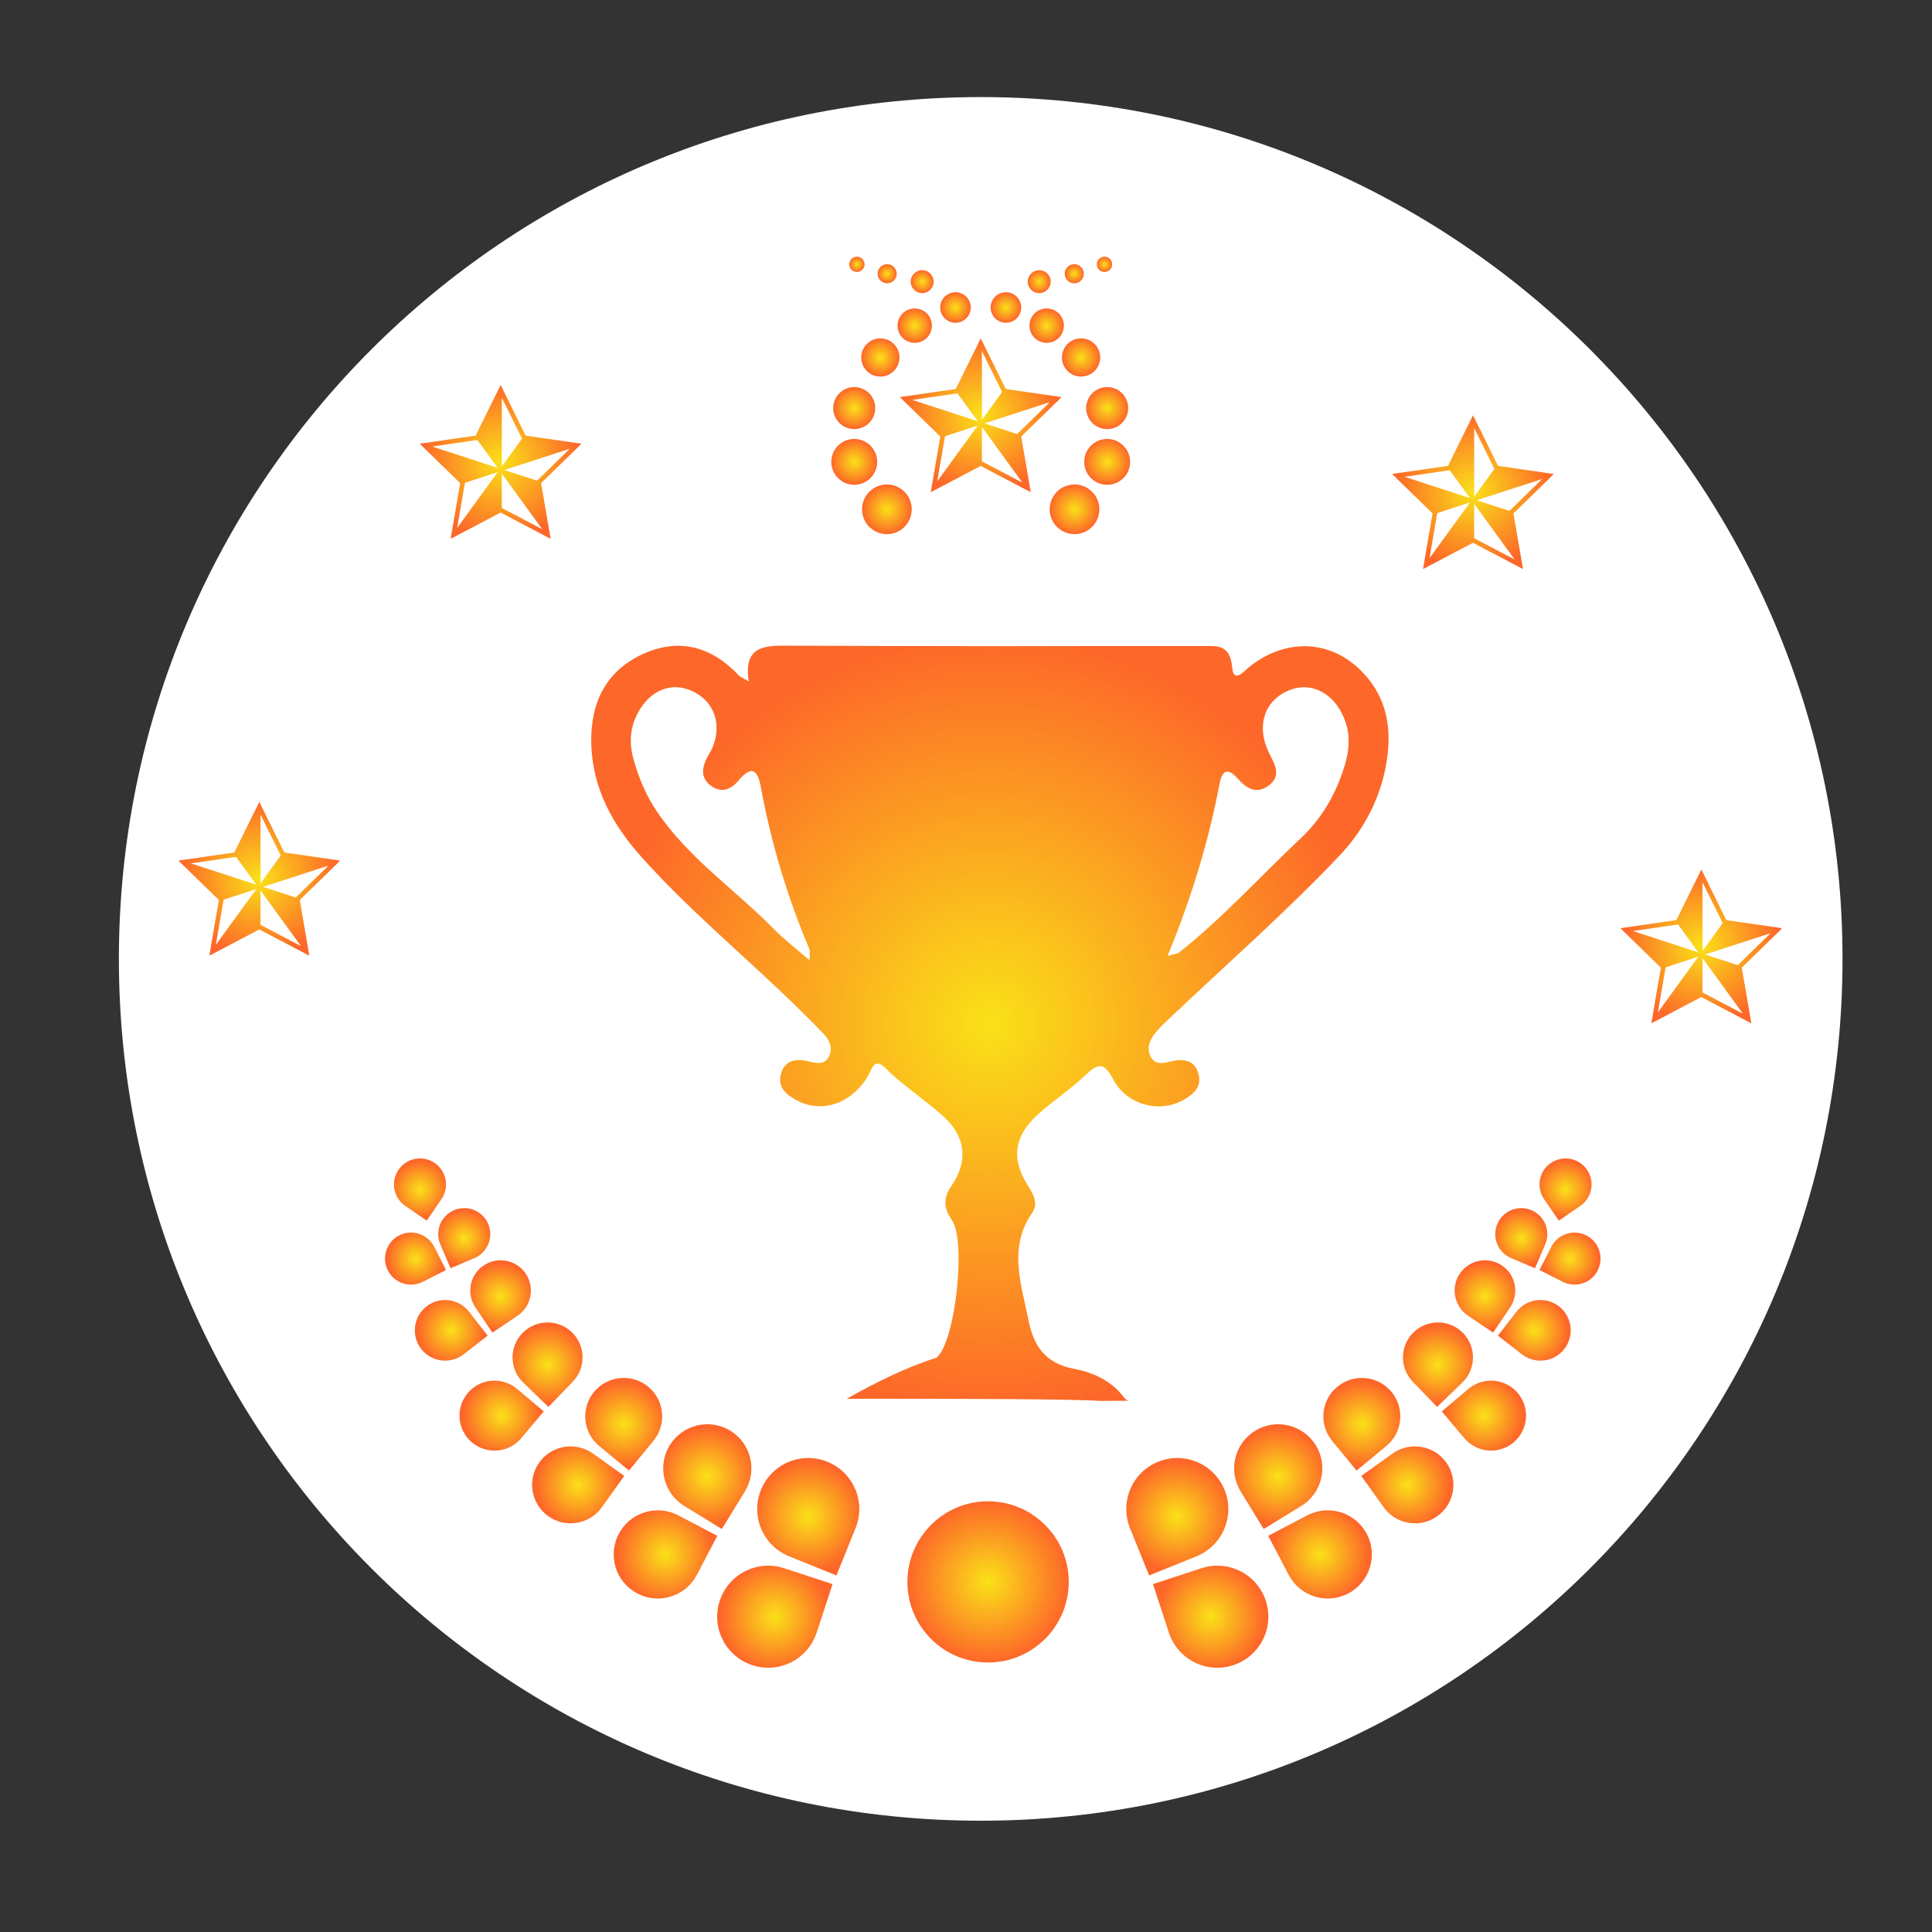 <?xml version="1.0" encoding="utf-8"?>
<!-- Generator: Adobe Illustrator 16.0.0, SVG Export Plug-In . SVG Version: 6.00 Build 0)  -->
<!DOCTYPE svg PUBLIC "-//W3C//DTD SVG 1.1//EN" "http://www.w3.org/Graphics/SVG/1.1/DTD/svg11.dtd">
<svg version="1.1" id="Capa_1" xmlns="http://www.w3.org/2000/svg" xmlns:xlink="http://www.w3.org/1999/xlink" x="0px" y="0px"
	 width="1080px" height="1080px" viewBox="0 0 1080 1080" enable-background="new 0 0 1080 1080" xml:space="preserve">
<rect x="0" y="0" width="1080" height="1080" fill="#333333" stroke="none"/>
<g>
	<g>
		<g>
			<g>
				<path fill-rule="evenodd" clip-rule="evenodd" fill="#FFFFFF" d="M1029.98,536.036c0,266.057-215.687,481.753-481.756,481.753
					c-266.074,0-481.77-215.696-481.77-481.753c0-266.07,215.695-481.772,481.77-481.772
					C814.294,54.264,1029.98,269.966,1029.98,536.036z"/>
			</g>
		</g>
	</g>
</g>
<g>
	
		<radialGradient id="SVGID_2_" cx="428.615" cy="841.307" r="29.108" gradientTransform="matrix(1.046 0 0 1.046 -15.178 23.762)" gradientUnits="userSpaceOnUse">
		<stop  offset="0" style="stop-color:#FAE118"/>
		<stop  offset="1" style="stop-color:#FD6729"/>
	</radialGradient>
	<path fill="url(#SVGID_2_)" d="M456.525,912.635l8.884-27.113l-27.088-8.87c-14.979-4.907-31.097,3.254-36,18.227
		c-4.894,14.952,3.27,31.071,18.25,35.97C435.542,935.764,451.63,927.579,456.525,912.635"/>
	
		<radialGradient id="SVGID_4_" cx="446.453" cy="787.869" r="29.402" gradientTransform="matrix(1.046 0 0 1.046 -15.178 23.762)" gradientUnits="userSpaceOnUse">
		<stop  offset="0" style="stop-color:#FAE118"/>
		<stop  offset="1" style="stop-color:#FD6729"/>
	</radialGradient>
	<path fill="url(#SVGID_4_)" d="M441.107,869.987l26.456,10.7l10.686-26.427c5.912-14.611-1.144-31.246-15.751-37.15
		c-14.583-5.896-31.215,1.152-37.122,15.763C419.46,847.486,426.531,864.083,441.107,869.987"/>
	
		<radialGradient id="SVGID_5_" cx="370.164" cy="808.02" r="25.715" gradientTransform="matrix(1.046 0 0 1.046 -15.178 23.762)" gradientUnits="userSpaceOnUse">
		<stop  offset="0" style="stop-color:#FAE118"/>
		<stop  offset="1" style="stop-color:#FD6729"/>
	</radialGradient>
	<path fill="url(#SVGID_5_)" d="M389.531,880.386l11.45-21.845l-21.827-11.438c-12.058-6.325-26.969-1.661-33.29,10.398
		c-6.314,12.043-1.657,26.95,10.417,33.267C368.343,897.093,383.226,892.423,389.531,880.386"/>
	
		<radialGradient id="SVGID_6_" cx="392.512" cy="766.441" r="25.879" gradientTransform="matrix(1.046 0 0 1.046 -15.178 23.762)" gradientUnits="userSpaceOnUse">
		<stop  offset="0" style="stop-color:#FAE118"/>
		<stop  offset="1" style="stop-color:#FD6729"/>
	</radialGradient>
	<path fill="url(#SVGID_6_)" d="M382.486,841.819l21.026,12.907l12.886-21.003c7.13-11.616,3.494-26.804-8.118-33.925
		c-11.591-7.116-26.771-3.478-33.9,8.133C367.251,819.539,370.901,834.704,382.486,841.819"/>
	
		<radialGradient id="SVGID_7_" cx="323.504" cy="770.84" r="22.684" gradientTransform="matrix(1.046 0 0 1.046 -15.178 23.762)" gradientUnits="userSpaceOnUse">
		<stop  offset="0" style="stop-color:#FAE118"/>
		<stop  offset="1" style="stop-color:#FD6729"/>
	</radialGradient>
	<path fill="url(#SVGID_7_)" d="M336.451,842.557l12.513-17.512l-17.49-12.503c-9.672-6.898-23.114-4.67-30.02,4.997
		c-6.899,9.653-4.659,23.092,5.009,30.007C316.131,854.453,329.551,852.201,336.451,842.557"/>
	
		<radialGradient id="SVGID_8_" cx="347.832" cy="738.447" r="22.756" gradientTransform="matrix(1.046 0 0 1.046 -15.178 23.762)" gradientUnits="userSpaceOnUse">
		<stop  offset="0" style="stop-color:#FAE118"/>
		<stop  offset="1" style="stop-color:#FD6729"/>
	</radialGradient>
	<path fill="url(#SVGID_8_)" d="M334.987,808.373l16.619,13.684l13.656-16.605c7.553-9.181,6.232-22.744-2.948-30.295
		c-9.163-7.534-22.72-6.212-30.272,2.967C324.488,787.304,325.831,800.838,334.987,808.373"/>
	
		<radialGradient id="SVGID_9_" cx="282.588" cy="733.847" r="20.698" gradientTransform="matrix(1.046 0 0 1.046 -15.178 23.762)" gradientUnits="userSpaceOnUse">
		<stop  offset="0" style="stop-color:#FAE118"/>
		<stop  offset="1" style="stop-color:#FD6729"/>
	</radialGradient>
	<path fill="url(#SVGID_9_)" d="M291.364,803.954l12.603-14.961l-14.952-12.604c-8.264-6.95-20.606-5.902-27.574,2.361
		c-6.948,8.252-5.888,20.597,2.374,27.557C272.083,813.273,284.407,812.203,291.364,803.954"/>
	
		<radialGradient id="SVGID_10_" cx="307.143" cy="706.611" r="20.726" gradientTransform="matrix(1.046 0 0 1.046 -15.178 23.762)" gradientUnits="userSpaceOnUse">
		<stop  offset="0" style="stop-color:#FAE118"/>
		<stop  offset="1" style="stop-color:#FD6729"/>
	</radialGradient>
	<path fill="url(#SVGID_10_)" d="M292.504,772.877l14.076,13.594l13.579-14.065c7.514-7.78,7.296-20.162-0.482-27.668
		c-7.765-7.497-20.144-7.283-27.657,0.495C284.508,753.003,284.747,765.379,292.504,772.877"/>
	
		<radialGradient id="SVGID_11_" cx="255.654" cy="688.256" r="17.907" gradientTransform="matrix(1.046 0 0 1.046 -15.178 23.762)" gradientUnits="userSpaceOnUse">
		<stop  offset="0" style="stop-color:#FAE118"/>
		<stop  offset="1" style="stop-color:#FD6729"/>
	</radialGradient>
	<path fill="url(#SVGID_11_)" d="M259.216,757.04l13.38-10.413l-10.397-13.364c-5.753-7.388-16.398-8.724-23.79-2.975
		c-7.38,5.74-8.701,16.398-2.955,23.786C241.202,761.461,251.841,762.774,259.216,757.04"/>
	
		<radialGradient id="SVGID_12_" cx="282.041" cy="670.152" r="17.84" gradientTransform="matrix(1.046 0 0 1.046 -15.178 23.762)" gradientUnits="userSpaceOnUse">
		<stop  offset="0" style="stop-color:#FAE118"/>
		<stop  offset="1" style="stop-color:#FD6729"/>
	</radialGradient>
	<path fill="url(#SVGID_12_)" d="M265.788,730.907l9.479,14.051l14.037-9.467c7.768-5.248,9.814-15.779,4.575-23.534
		c-5.229-7.749-15.761-9.794-23.528-4.554C262.593,712.629,260.566,723.158,265.788,730.907"/>
	
		<radialGradient id="SVGID_13_" cx="236.568" cy="649.922" r="15.154" gradientTransform="matrix(1.046 0 0 1.046 -15.178 23.762)" gradientUnits="userSpaceOnUse">
		<stop  offset="0" style="stop-color:#FAE118"/>
		<stop  offset="1" style="stop-color:#FD6729"/>
	</radialGradient>
	<path fill="url(#SVGID_13_)" d="M236.356,716.533l12.972-6.599l-6.598-12.959c-3.644-7.158-12.402-10.014-19.569-6.376
		c-7.15,3.639-10,12.396-6.357,19.563S229.202,720.169,236.356,716.533"/>
	
		<radialGradient id="SVGID_14_" cx="262.621" cy="639.008" r="15.032" gradientTransform="matrix(1.046 0 0 1.046 -15.178 23.762)" gradientUnits="userSpaceOnUse">
		<stop  offset="0" style="stop-color:#FAE118"/>
		<stop  offset="1" style="stop-color:#FD6729"/>
	</radialGradient>
	<path fill="url(#SVGID_14_)" d="M246.143,695.572l5.698,13.396l13.379-5.697c7.397-3.159,10.834-11.696,7.686-19.092
		c-3.144-7.387-11.689-10.825-19.087-7.675C246.423,679.648,242.999,688.193,246.143,695.572"/>
	
		<radialGradient id="SVGID_15_" cx="238.963" cy="613.016" r="15.324" gradientTransform="matrix(1.046 0 0 1.046 -15.178 23.762)" gradientUnits="userSpaceOnUse">
		<stop  offset="0" style="stop-color:#FAE118"/>
		<stop  offset="1" style="stop-color:#FD6729"/>
	</radialGradient>
	<path fill="url(#SVGID_15_)" d="M226.538,674.105l11.992,8.243l8.232-11.983c4.553-6.628,2.87-15.684-3.746-20.229
		c-6.619-4.546-15.675-2.87-20.229,3.757C218.235,660.512,219.93,669.566,226.538,674.105"/>
</g>
<radialGradient id="SVGID_16_" cx="542.552" cy="822.701" r="43.092" gradientTransform="matrix(1.046 0 0 1.046 -15.178 23.762)" gradientUnits="userSpaceOnUse">
	<stop  offset="0" style="stop-color:#FAE118"/>
	<stop  offset="1" style="stop-color:#FD6729"/>
</radialGradient>
<path fill="url(#SVGID_16_)" d="M597.42,884.313c0,0.788,0,1.525-0.045,2.309c-0.044,0.966-0.141,1.897-0.236,2.818
	c-0.089,0.563-0.14,1.152-0.229,1.713c-0.096,0.737-0.229,1.477-0.42,2.214c-0.133,0.737-0.318,1.476-0.503,2.215
	c-0.184,0.692-0.368,1.438-0.602,2.124c-0.181,0.695-0.417,1.388-0.697,2.082c-0.413,1.203-0.922,2.398-1.476,3.563
	c-1.02,2.118-2.169,4.2-3.514,6.133c-0.361,0.606-0.825,1.203-1.246,1.757c-0.414,0.604-0.871,1.158-1.336,1.712
	c-0.879,1.107-1.845,2.178-2.907,3.188c-0.466,0.509-1.02,1.012-1.576,1.476c-2.859,2.635-6.092,4.9-9.65,6.745
	c-0.554,0.28-1.113,0.554-1.659,0.783c-0.465,0.229-0.974,0.463-1.483,0.649c-0.51,0.229-1.063,0.464-1.617,0.649
	c-2.354,0.922-4.76,1.616-7.255,2.08c-0.642,0.133-1.335,0.229-1.983,0.324c-2.171,0.316-4.393,0.503-6.65,0.503
	c-24.899,0-45.09-20.192-45.09-45.038c0-24.901,20.19-45.084,45.09-45.084c1.159,0,2.258,0.043,3.373,0.14
	c1.106,0.09,2.214,0.229,3.277,0.369c0.781,0.097,1.527,0.229,2.309,0.413c1.02,0.191,1.985,0.376,2.96,0.7
	c0.184,0.046,0.421,0.082,0.595,0.133c1.109,0.325,2.269,0.74,3.375,1.152c0.554,0.192,1.107,0.421,1.617,0.649
	c0.643,0.28,1.247,0.561,1.896,0.789c1.15,0.599,2.303,1.197,3.416,1.845c0.924,0.554,1.802,1.107,2.627,1.712
	c0.281,0.178,0.563,0.37,0.791,0.554c0.737,0.511,1.475,1.056,2.17,1.661c0.922,0.737,1.845,1.52,2.678,2.355
	c0.51,0.464,1.02,0.973,1.478,1.482c0.648,0.642,1.298,1.292,1.851,2.029c0.599,0.687,1.152,1.387,1.706,2.118
	c0.421,0.509,0.789,1.018,1.11,1.571c1.715,2.451,3.14,5.093,4.3,7.859c0.229,0.511,0.463,1.064,0.648,1.615
	c0.324,0.828,0.598,1.661,0.874,2.495c0.233,0.739,0.418,1.432,0.602,2.169c0.783,2.864,1.247,5.867,1.388,8.961
	C597.42,882.747,597.42,883.529,597.42,884.313"/>
<radialGradient id="SVGID_17_" cx="472.459" cy="118.541" r="4.082" gradientTransform="matrix(1.046 0 0 1.046 -15.178 23.762)" gradientUnits="userSpaceOnUse">
	<stop  offset="0" style="stop-color:#FAE118"/>
	<stop  offset="1" style="stop-color:#FD6729"/>
</radialGradient>
<path fill="url(#SVGID_17_)" d="M483.287,147.758c0,0.074,0,0.14-0.004,0.221c-0.004,0.088-0.015,0.178-0.022,0.258
	c-0.015,0.059-0.015,0.112-0.019,0.172c-0.011,0.064-0.022,0.139-0.044,0.212c-0.012,0.067-0.029,0.133-0.044,0.206
	c-0.022,0.067-0.037,0.133-0.06,0.2c-0.019,0.065-0.036,0.125-0.067,0.192c-0.037,0.118-0.088,0.229-0.136,0.339
	c-0.096,0.2-0.21,0.398-0.336,0.583c-0.033,0.059-0.078,0.118-0.118,0.171c-0.04,0.052-0.086,0.11-0.129,0.162
	c-0.081,0.104-0.174,0.206-0.273,0.302c-0.043,0.045-0.096,0.088-0.144,0.141c-0.276,0.243-0.582,0.458-0.919,0.634
	c-0.052,0.03-0.103,0.053-0.159,0.082c-0.041,0.014-0.092,0.036-0.14,0.051c-0.05,0.03-0.103,0.053-0.151,0.067
	c-0.225,0.082-0.453,0.147-0.692,0.192c-0.057,0.014-0.122,0.022-0.186,0.028c-0.202,0.03-0.417,0.053-0.627,0.053
	c-2.358,0-4.273-1.912-4.273-4.266c0-2.361,1.915-4.273,4.273-4.273c0.106,0,0.21,0.008,0.316,0.015
	c0.108,0.008,0.21,0.022,0.311,0.045c0.077,0,0.146,0.008,0.218,0.028c0.1,0.022,0.191,0.037,0.284,0.067
	c0.015,0.008,0.04,0.008,0.052,0.015c0.108,0.03,0.218,0.067,0.324,0.104c0.049,0.022,0.102,0.043,0.151,0.065
	c0.06,0.031,0.119,0.054,0.181,0.074c0.111,0.059,0.218,0.118,0.321,0.178c0.093,0.051,0.174,0.104,0.251,0.163
	c0.029,0.015,0.056,0.037,0.073,0.051c0.068,0.051,0.141,0.096,0.208,0.155c0.083,0.065,0.171,0.139,0.25,0.229
	c0.052,0.036,0.099,0.087,0.144,0.132c0.063,0.065,0.122,0.125,0.174,0.198c0.06,0.067,0.11,0.127,0.162,0.2
	c0.04,0.043,0.072,0.088,0.107,0.14c0.162,0.245,0.295,0.488,0.406,0.754c0.019,0.045,0.044,0.102,0.058,0.146
	c0.034,0.082,0.06,0.164,0.086,0.243c0.022,0.067,0.037,0.133,0.06,0.206c0.073,0.266,0.114,0.554,0.129,0.842
	C483.287,147.609,483.287,147.685,483.287,147.758"/>
<radialGradient id="SVGID_18_" cx="488.619" cy="123.579" r="5.104" gradientTransform="matrix(1.046 0 0 1.046 -15.178 23.762)" gradientUnits="userSpaceOnUse">
	<stop  offset="0" style="stop-color:#FAE118"/>
	<stop  offset="1" style="stop-color:#FD6729"/>
</radialGradient>
<path fill="url(#SVGID_18_)" d="M501.257,153.027c0,0.087,0,0.178-0.004,0.273c-0.009,0.11-0.019,0.221-0.029,0.331
	c-0.012,0.067-0.016,0.133-0.03,0.2c-0.007,0.096-0.025,0.184-0.044,0.266c-0.019,0.088-0.044,0.176-0.064,0.266
	c-0.021,0.073-0.047,0.161-0.068,0.243c-0.022,0.081-0.052,0.161-0.087,0.251c-0.046,0.146-0.104,0.288-0.171,0.427
	c-0.119,0.243-0.259,0.488-0.421,0.724c-0.043,0.067-0.092,0.141-0.144,0.206c-0.054,0.075-0.104,0.141-0.159,0.2
	c-0.1,0.133-0.218,0.258-0.348,0.384c-0.051,0.06-0.114,0.119-0.182,0.17c-0.341,0.311-0.721,0.582-1.142,0.805
	c-0.067,0.028-0.133,0.06-0.2,0.096c-0.056,0.021-0.114,0.052-0.177,0.065c-0.059,0.031-0.126,0.06-0.188,0.082
	c-0.283,0.103-0.568,0.184-0.859,0.243c-0.077,0.015-0.158,0.022-0.232,0.037c-0.258,0.036-0.524,0.067-0.786,0.067
	c-2.956,0-5.34-2.393-5.34-5.336c0-2.952,2.384-5.343,5.34-5.343c0.133,0,0.262,0.006,0.395,0.015
	c0.134,0.014,0.262,0.036,0.392,0.051c0.092,0,0.18,0.022,0.273,0.051c0.117,0.017,0.235,0.037,0.346,0.074
	c0.022,0.008,0.052,0.008,0.074,0.022c0.129,0.036,0.266,0.081,0.398,0.133c0.063,0.022,0.13,0.053,0.188,0.081
	c0.081,0.029,0.152,0.067,0.229,0.088c0.14,0.074,0.272,0.149,0.405,0.229c0.106,0.06,0.211,0.119,0.311,0.192
	c0.033,0.022,0.063,0.045,0.093,0.067c0.085,0.06,0.171,0.125,0.255,0.206c0.114,0.074,0.221,0.17,0.316,0.274
	c0.06,0.051,0.123,0.11,0.178,0.169c0.078,0.08,0.154,0.155,0.216,0.235c0.075,0.09,0.142,0.17,0.205,0.26
	c0.052,0.059,0.092,0.118,0.129,0.184c0.202,0.296,0.369,0.604,0.513,0.93c0.025,0.059,0.051,0.127,0.074,0.191
	c0.045,0.097,0.073,0.2,0.106,0.297c0.021,0.088,0.048,0.169,0.068,0.257c0.095,0.34,0.149,0.695,0.168,1.057
	C501.257,152.843,501.257,152.931,501.257,153.027"/>
<radialGradient id="SVGID_19_" cx="507.332" cy="127.807" r="6.125" gradientTransform="matrix(1.046 0 0 1.046 -15.178 23.762)" gradientUnits="userSpaceOnUse">
	<stop  offset="0" style="stop-color:#FAE118"/>
	<stop  offset="1" style="stop-color:#FD6729"/>
</radialGradient>
<path fill="url(#SVGID_19_)" d="M521.898,157.447c0,0.117,0,0.221-0.003,0.331c-0.005,0.142-0.025,0.266-0.034,0.407
	c-0.019,0.073-0.021,0.161-0.033,0.234c-0.015,0.112-0.033,0.215-0.059,0.311c-0.022,0.11-0.048,0.215-0.07,0.319
	c-0.033,0.102-0.056,0.206-0.088,0.302c-0.026,0.103-0.062,0.198-0.097,0.294c-0.063,0.17-0.133,0.348-0.214,0.509
	c-0.145,0.297-0.307,0.591-0.499,0.873c-0.051,0.079-0.114,0.169-0.177,0.257c-0.062,0.073-0.125,0.163-0.191,0.229
	c-0.118,0.164-0.259,0.317-0.414,0.466c-0.063,0.074-0.139,0.14-0.221,0.207c-0.409,0.367-0.867,0.692-1.368,0.958
	c-0.082,0.036-0.164,0.075-0.24,0.112c-0.066,0.028-0.137,0.057-0.211,0.088c-0.074,0.037-0.151,0.065-0.231,0.096
	c-0.333,0.125-0.677,0.221-1.026,0.288c-0.093,0.022-0.191,0.028-0.284,0.043c-0.307,0.045-0.627,0.082-0.945,0.082
	c-3.54,0-6.405-2.87-6.405-6.405c0-3.536,2.865-6.406,6.405-6.406c0.163,0,0.318,0.008,0.477,0.022
	c0.162,0.015,0.313,0.037,0.469,0.051c0.114,0.015,0.218,0.037,0.324,0.06c0.151,0.03,0.287,0.051,0.424,0.104
	c0.023,0,0.063,0.006,0.086,0.014c0.154,0.045,0.317,0.104,0.477,0.17c0.08,0.022,0.157,0.06,0.231,0.088
	c0.092,0.037,0.177,0.075,0.268,0.104c0.168,0.096,0.33,0.178,0.489,0.273c0.133,0.08,0.254,0.153,0.372,0.235
	c0.041,0.03,0.078,0.059,0.11,0.081c0.108,0.074,0.207,0.147,0.311,0.237c0.131,0.103,0.262,0.221,0.38,0.339
	c0.068,0.065,0.145,0.133,0.211,0.207c0.092,0.096,0.184,0.184,0.258,0.287c0.089,0.097,0.17,0.198,0.247,0.309
	c0.063,0.067,0.111,0.133,0.158,0.215c0.243,0.355,0.443,0.731,0.607,1.115c0.032,0.08,0.069,0.155,0.094,0.235
	c0.045,0.118,0.09,0.236,0.127,0.355c0.032,0.102,0.055,0.198,0.088,0.302c0.107,0.413,0.171,0.834,0.196,1.277
	C521.898,157.225,521.898,157.335,521.898,157.447"/>
<radialGradient id="SVGID_20_" cx="552.104" cy="141.619" r="8.164" gradientTransform="matrix(1.046 0 0 1.046 -15.178 23.762)" gradientUnits="userSpaceOnUse">
	<stop  offset="0" style="stop-color:#FAE118"/>
	<stop  offset="1" style="stop-color:#FD6729"/>
</radialGradient>
<path fill="url(#SVGID_20_)" d="M570.866,171.897c0,0.155,0,0.288,0,0.435c-0.007,0.192-0.034,0.362-0.052,0.531
	c-0.015,0.11-0.021,0.221-0.044,0.325c-0.016,0.147-0.037,0.294-0.081,0.427c-0.022,0.133-0.06,0.282-0.089,0.415
	c-0.037,0.133-0.074,0.279-0.117,0.404c-0.031,0.133-0.075,0.266-0.133,0.393c-0.075,0.229-0.178,0.464-0.281,0.678
	c-0.188,0.407-0.414,0.791-0.665,1.158c-0.073,0.119-0.154,0.237-0.234,0.348c-0.082,0.11-0.164,0.221-0.252,0.316
	c-0.162,0.209-0.347,0.415-0.554,0.607c-0.081,0.096-0.191,0.184-0.295,0.279c-0.547,0.494-1.159,0.93-1.838,1.277
	c-0.096,0.051-0.206,0.102-0.302,0.146c-0.097,0.037-0.192,0.088-0.288,0.119c-0.097,0.045-0.199,0.096-0.311,0.133
	c-0.45,0.169-0.9,0.294-1.373,0.384c-0.117,0.028-0.243,0.037-0.372,0.06c-0.409,0.057-0.838,0.096-1.266,0.096
	c-4.716,0-8.538-3.824-8.538-8.531c0-4.724,3.822-8.54,8.538-8.54c0.222,0,0.428,0.009,0.635,0.023
	c0.222,0.021,0.428,0.045,0.631,0.073c0.145,0.008,0.292,0.036,0.432,0.081c0.2,0.029,0.384,0.06,0.568,0.125
	c0.037,0.015,0.073,0.015,0.11,0.031c0.207,0.064,0.421,0.132,0.635,0.22c0.111,0.031,0.214,0.074,0.311,0.119
	c0.125,0.051,0.235,0.102,0.361,0.146c0.215,0.119,0.436,0.229,0.649,0.355c0.177,0.11,0.339,0.207,0.494,0.317
	c0.06,0.036,0.104,0.073,0.155,0.11c0.133,0.096,0.273,0.2,0.406,0.316c0.177,0.133,0.346,0.288,0.501,0.443
	c0.101,0.088,0.2,0.184,0.288,0.273c0.126,0.125,0.236,0.258,0.348,0.391c0.117,0.133,0.221,0.266,0.325,0.398
	c0.08,0.104,0.146,0.191,0.213,0.302c0.325,0.466,0.591,0.969,0.813,1.491c0.036,0.104,0.088,0.2,0.117,0.311
	c0.066,0.155,0.118,0.317,0.171,0.464c0.043,0.142,0.08,0.266,0.117,0.415c0.14,0.545,0.231,1.099,0.266,1.697
	C570.866,171.609,570.866,171.748,570.866,171.897"/>
<radialGradient id="SVGID_21_" cx="573.877" cy="151.316" r="9.188" gradientTransform="matrix(1.046 0 0 1.046 -15.178 23.762)" gradientUnits="userSpaceOnUse">
	<stop  offset="0" style="stop-color:#FAE118"/>
	<stop  offset="1" style="stop-color:#FD6729"/>
</radialGradient>
<path fill="url(#SVGID_21_)" d="M594.711,182.036c0,0.178,0,0.325,0,0.495c-0.015,0.214-0.037,0.406-0.06,0.598
	c-0.022,0.117-0.022,0.25-0.044,0.362c-0.021,0.169-0.052,0.331-0.089,0.478c-0.028,0.164-0.073,0.325-0.11,0.475
	c-0.036,0.146-0.082,0.308-0.125,0.457c-0.037,0.147-0.089,0.288-0.151,0.436c-0.085,0.266-0.203,0.531-0.313,0.766
	c-0.215,0.452-0.465,0.895-0.746,1.308c-0.088,0.133-0.177,0.266-0.266,0.384c-0.096,0.117-0.184,0.243-0.288,0.362
	c-0.184,0.229-0.39,0.464-0.619,0.678c-0.096,0.11-0.214,0.215-0.34,0.316c-0.604,0.554-1.299,1.042-2.059,1.44
	c-0.111,0.052-0.237,0.11-0.347,0.162c-0.104,0.045-0.215,0.104-0.317,0.133c-0.111,0.053-0.229,0.104-0.347,0.148
	c-0.503,0.198-1.012,0.331-1.551,0.427c-0.133,0.045-0.28,0.052-0.421,0.067c-0.457,0.08-0.937,0.117-1.416,0.117
	c-5.307,0-9.616-4.303-9.616-9.608c0-5.313,4.31-9.607,9.616-9.607c0.243,0,0.479,0,0.715,0.028
	c0.244,0.015,0.474,0.051,0.701,0.082c0.171,0.008,0.324,0.045,0.488,0.081c0.229,0.052,0.435,0.08,0.634,0.155
	c0.044,0.007,0.089,0.015,0.133,0.029c0.229,0.073,0.474,0.155,0.717,0.243c0.118,0.036,0.235,0.09,0.347,0.141
	c0.133,0.06,0.258,0.11,0.405,0.161c0.244,0.133,0.483,0.266,0.73,0.398c0.192,0.119,0.376,0.237,0.554,0.355
	c0.066,0.043,0.125,0.088,0.17,0.133c0.155,0.103,0.311,0.221,0.458,0.354c0.206,0.147,0.398,0.318,0.567,0.494
	c0.119,0.104,0.222,0.2,0.317,0.311c0.148,0.142,0.281,0.288,0.398,0.436c0.133,0.155,0.251,0.303,0.369,0.457
	c0.089,0.11,0.155,0.207,0.229,0.334c0.37,0.522,0.673,1.091,0.916,1.675c0.051,0.124,0.103,0.229,0.141,0.361
	c0.073,0.161,0.125,0.346,0.191,0.523c0.043,0.146,0.089,0.296,0.125,0.457c0.162,0.604,0.266,1.24,0.303,1.912
	C594.711,181.712,594.711,181.875,594.711,182.036"/>
<radialGradient id="SVGID_22_" cx="592.249" cy="168.331" r="10.206" gradientTransform="matrix(1.046 0 0 1.046 -15.178 23.762)" gradientUnits="userSpaceOnUse">
	<stop  offset="0" style="stop-color:#FAE118"/>
	<stop  offset="1" style="stop-color:#FD6729"/>
</radialGradient>
<path fill="url(#SVGID_22_)" d="M614.991,199.836c0,0.192,0,0.362,0,0.546c-0.008,0.237-0.037,0.451-0.06,0.664
	c-0.022,0.135-0.029,0.282-0.051,0.406c-0.022,0.184-0.052,0.361-0.104,0.517c-0.028,0.185-0.073,0.37-0.11,0.54
	c-0.045,0.161-0.096,0.339-0.141,0.5c-0.044,0.17-0.102,0.325-0.17,0.488c-0.103,0.294-0.229,0.591-0.353,0.856
	c-0.229,0.5-0.518,0.988-0.835,1.446c-0.089,0.147-0.191,0.294-0.287,0.427c-0.104,0.133-0.207,0.273-0.317,0.398
	c-0.208,0.26-0.437,0.525-0.693,0.762c-0.101,0.117-0.237,0.227-0.377,0.354c-0.676,0.613-1.439,1.15-2.281,1.594
	c-0.129,0.06-0.266,0.127-0.391,0.184c-0.11,0.045-0.236,0.104-0.354,0.149c-0.125,0.06-0.258,0.118-0.383,0.161
	c-0.562,0.223-1.13,0.37-1.72,0.48c-0.147,0.045-0.311,0.059-0.465,0.073c-0.518,0.082-1.049,0.127-1.579,0.127
	c-5.897,0-10.68-4.776-10.68-10.673c0-5.91,4.782-10.678,10.68-10.678c0.272,0,0.53,0,0.789,0.028
	c0.272,0.017,0.531,0.054,0.79,0.09c0.185,0.006,0.361,0.051,0.538,0.096c0.243,0.043,0.48,0.08,0.709,0.17
	c0.044,0.015,0.096,0.022,0.146,0.028c0.252,0.082,0.525,0.17,0.791,0.274c0.125,0.045,0.258,0.096,0.383,0.146
	c0.148,0.074,0.296,0.133,0.451,0.185c0.272,0.155,0.538,0.296,0.811,0.443c0.222,0.133,0.421,0.273,0.621,0.406
	c0.073,0.045,0.133,0.088,0.184,0.133c0.178,0.124,0.348,0.251,0.509,0.398c0.229,0.169,0.443,0.354,0.643,0.554
	c0.118,0.11,0.236,0.221,0.347,0.339c0.163,0.163,0.303,0.325,0.443,0.488c0.141,0.17,0.273,0.339,0.406,0.5
	c0.096,0.127,0.177,0.237,0.258,0.376c0.406,0.585,0.738,1.218,1.02,1.861c0.043,0.139,0.117,0.258,0.146,0.398
	c0.082,0.184,0.147,0.384,0.221,0.582c0.045,0.17,0.096,0.333,0.141,0.518c0.177,0.672,0.288,1.372,0.325,2.118
	C614.991,199.467,614.991,199.645,614.991,199.836"/>
<radialGradient id="SVGID_23_" cx="606.203" cy="195.38" r="11.227" gradientTransform="matrix(1.046 0 0 1.046 -15.178 23.762)" gradientUnits="userSpaceOnUse">
	<stop  offset="0" style="stop-color:#FAE118"/>
	<stop  offset="1" style="stop-color:#FD6729"/>
</radialGradient>
<path fill="url(#SVGID_23_)" d="M630.655,228.123c0,0.223,0,0.406,0,0.604c-0.011,0.26-0.041,0.494-0.07,0.731
	c-0.022,0.146-0.03,0.311-0.052,0.449c-0.021,0.2-0.06,0.4-0.117,0.57c-0.031,0.206-0.082,0.404-0.127,0.582
	c-0.051,0.184-0.096,0.376-0.154,0.562c-0.044,0.184-0.107,0.361-0.185,0.531c-0.104,0.325-0.243,0.647-0.384,0.936
	c-0.258,0.554-0.568,1.093-0.916,1.596c-0.102,0.161-0.213,0.331-0.316,0.472c-0.118,0.147-0.229,0.311-0.354,0.443
	c-0.222,0.286-0.476,0.568-0.76,0.834c-0.111,0.133-0.259,0.251-0.414,0.39c-0.744,0.673-1.586,1.271-2.509,1.757
	c-0.14,0.06-0.295,0.133-0.435,0.198c-0.119,0.045-0.259,0.119-0.385,0.164c-0.14,0.059-0.279,0.124-0.421,0.184
	c-0.619,0.237-1.24,0.398-1.896,0.517c-0.163,0.051-0.34,0.067-0.51,0.088c-0.568,0.09-1.151,0.141-1.733,0.141
	c-6.488,0-11.749-5.26-11.749-11.748c0-6.495,5.261-11.741,11.749-11.741c0.294,0,0.582,0,0.87,0.037
	c0.295,0.015,0.582,0.051,0.863,0.096c0.199,0.009,0.392,0.051,0.598,0.104c0.266,0.051,0.524,0.088,0.775,0.184
	c0.052,0.022,0.103,0.028,0.162,0.037c0.272,0.088,0.576,0.184,0.87,0.294c0.142,0.053,0.281,0.112,0.421,0.172
	c0.163,0.079,0.318,0.133,0.495,0.198c0.295,0.169,0.599,0.324,0.893,0.486c0.236,0.148,0.466,0.296,0.687,0.443
	c0.07,0.053,0.141,0.104,0.2,0.154c0.19,0.133,0.383,0.274,0.56,0.436c0.251,0.186,0.488,0.393,0.694,0.604
	c0.141,0.127,0.273,0.245,0.391,0.378c0.178,0.176,0.34,0.354,0.488,0.537c0.154,0.187,0.294,0.37,0.449,0.554
	c0.104,0.133,0.192,0.252,0.276,0.415c0.454,0.642,0.823,1.328,1.119,2.037c0.06,0.153,0.133,0.286,0.169,0.441
	c0.097,0.2,0.162,0.429,0.236,0.644c0.059,0.184,0.104,0.367,0.154,0.56c0.2,0.737,0.325,1.514,0.366,2.333
	C630.655,227.725,630.655,227.925,630.655,228.123"/>
<radialGradient id="SVGID_24_" cx="606.199" cy="224.129" r="12.249" gradientTransform="matrix(1.046 0 0 1.046 -15.178 23.762)" gradientUnits="userSpaceOnUse">
	<stop  offset="0" style="stop-color:#FAE118"/>
	<stop  offset="1" style="stop-color:#FD6729"/>
</radialGradient>
<path fill="url(#SVGID_24_)" d="M631.722,258.196c0,0.235,0,0.436,0,0.656c-0.008,0.288-0.044,0.539-0.074,0.797
	c-0.022,0.155-0.036,0.339-0.059,0.488c-0.022,0.221-0.066,0.441-0.125,0.619c-0.038,0.236-0.09,0.442-0.141,0.641
	c-0.052,0.2-0.104,0.407-0.163,0.613c-0.052,0.2-0.117,0.393-0.199,0.584c-0.125,0.354-0.273,0.701-0.421,1.018
	c-0.279,0.599-0.627,1.189-1.003,1.743c-0.11,0.169-0.229,0.353-0.354,0.515c-0.118,0.155-0.244,0.333-0.377,0.479
	c-0.243,0.311-0.522,0.621-0.833,0.909c-0.119,0.147-0.28,0.266-0.45,0.427c-0.813,0.724-1.728,1.382-2.738,1.912
	c-0.155,0.065-0.317,0.147-0.473,0.221c-0.133,0.052-0.28,0.125-0.421,0.178c-0.147,0.065-0.303,0.133-0.457,0.198
	c-0.679,0.26-1.357,0.436-2.07,0.568c-0.174,0.053-0.365,0.067-0.557,0.09c-0.613,0.103-1.256,0.155-1.889,0.155
	c-7.079,0-12.824-5.742-12.824-12.812c0-7.093,5.745-12.811,12.824-12.811c0.324,0,0.633,0,0.943,0.036
	c0.332,0.015,0.642,0.065,0.945,0.11c0.222,0.007,0.436,0.052,0.648,0.103c0.297,0.06,0.576,0.104,0.85,0.2
	c0.052,0.028,0.11,0.045,0.177,0.045c0.303,0.103,0.628,0.206,0.952,0.325c0.154,0.057,0.31,0.124,0.457,0.184
	c0.178,0.088,0.355,0.146,0.539,0.215c0.325,0.184,0.649,0.361,0.981,0.537c0.259,0.163,0.502,0.324,0.745,0.488
	c0.074,0.051,0.155,0.102,0.215,0.161c0.214,0.141,0.421,0.296,0.612,0.479c0.272,0.201,0.527,0.421,0.768,0.656
	c0.147,0.141,0.288,0.268,0.421,0.415c0.191,0.191,0.361,0.384,0.523,0.582c0.178,0.206,0.325,0.406,0.487,0.604
	c0.126,0.149,0.214,0.273,0.318,0.451c0.485,0.701,0.884,1.453,1.217,2.221c0.06,0.17,0.141,0.311,0.185,0.486
	c0.096,0.215,0.169,0.458,0.258,0.703c0.06,0.198,0.111,0.398,0.163,0.61c0.222,0.806,0.354,1.655,0.398,2.54
	C631.722,257.753,631.722,257.974,631.722,258.196"/>
<radialGradient id="SVGID_25_" cx="588.742" cy="249.475" r="13.267" gradientTransform="matrix(1.046 0 0 1.046 -15.178 23.762)" gradientUnits="userSpaceOnUse">
	<stop  offset="0" style="stop-color:#FAE118"/>
	<stop  offset="1" style="stop-color:#FD6729"/>
</radialGradient>
<path fill="url(#SVGID_25_)" d="M614.525,284.712c0,0.251,0,0.464,0,0.709c-0.006,0.309-0.051,0.582-0.073,0.862
	c-0.037,0.169-0.044,0.369-0.073,0.53c-0.023,0.237-0.066,0.475-0.133,0.673c-0.045,0.243-0.097,0.472-0.147,0.694
	c-0.06,0.212-0.118,0.441-0.185,0.655c-0.053,0.215-0.126,0.43-0.214,0.636c-0.133,0.384-0.296,0.76-0.458,1.107
	c-0.303,0.649-0.672,1.283-1.084,1.882c-0.119,0.184-0.252,0.384-0.377,0.553c-0.133,0.176-0.273,0.362-0.414,0.523
	c-0.266,0.339-0.56,0.672-0.907,0.989c-0.126,0.155-0.303,0.288-0.48,0.457c-0.878,0.797-1.874,1.5-2.975,2.082
	c-0.161,0.065-0.339,0.161-0.5,0.229c-0.148,0.065-0.311,0.147-0.458,0.192c-0.163,0.073-0.34,0.146-0.502,0.214
	c-0.73,0.286-1.469,0.479-2.236,0.619c-0.185,0.06-0.398,0.074-0.605,0.104c-0.664,0.103-1.357,0.161-2.052,0.161
	c-7.667,0-13.882-6.221-13.882-13.873c0-7.689,6.215-13.882,13.882-13.882c0.354,0,0.694,0,1.026,0.037
	c0.361,0.022,0.694,0.067,1.025,0.118c0.236,0.006,0.473,0.06,0.709,0.118c0.317,0.06,0.612,0.11,0.915,0.213
	c0.06,0.03,0.118,0.037,0.184,0.053c0.329,0.103,0.687,0.213,1.034,0.354c0.162,0.06,0.339,0.133,0.502,0.192
	c0.191,0.096,0.384,0.161,0.583,0.236c0.354,0.198,0.7,0.383,1.055,0.583c0.281,0.169,0.547,0.347,0.804,0.517
	c0.09,0.065,0.178,0.125,0.237,0.184c0.236,0.155,0.458,0.325,0.664,0.509c0.302,0.223,0.576,0.466,0.833,0.724
	c0.164,0.148,0.311,0.288,0.451,0.443c0.214,0.214,0.399,0.421,0.576,0.635c0.185,0.215,0.354,0.436,0.531,0.649
	c0.125,0.162,0.229,0.303,0.34,0.495c0.522,0.752,0.958,1.57,1.319,2.404c0.06,0.186,0.148,0.341,0.2,0.525
	c0.103,0.234,0.185,0.5,0.273,0.76c0.066,0.221,0.125,0.435,0.185,0.664c0.235,0.87,0.376,1.793,0.427,2.751
	C614.525,284.224,614.525,284.469,614.525,284.712"/>
<g>
	
		<radialGradient id="SVGID_26_" cx="661.519" cy="841.307" r="29.109" gradientTransform="matrix(1.046 0 0 1.046 -15.178 23.762)" gradientUnits="userSpaceOnUse">
		<stop  offset="0" style="stop-color:#FAE118"/>
		<stop  offset="1" style="stop-color:#FD6729"/>
	</radialGradient>
	<path fill="url(#SVGID_26_)" d="M653.403,912.635l-8.885-27.113l27.092-8.87c14.973-4.907,31.092,3.254,35.999,18.227
		c4.893,14.952-3.272,31.071-18.251,35.97C674.385,935.764,658.296,927.579,653.403,912.635"/>
	
		<radialGradient id="SVGID_27_" cx="643.682" cy="787.869" r="29.403" gradientTransform="matrix(1.046 0 0 1.046 -15.178 23.762)" gradientUnits="userSpaceOnUse">
		<stop  offset="0" style="stop-color:#FAE118"/>
		<stop  offset="1" style="stop-color:#FD6729"/>
	</radialGradient>
	<path fill="url(#SVGID_27_)" d="M668.813,869.987l-26.45,10.7l-10.686-26.427c-5.912-14.611,1.143-31.246,15.756-37.15
		c14.583-5.896,31.21,1.152,37.121,15.763C690.466,847.486,683.396,864.083,668.813,869.987"/>
	
		<radialGradient id="SVGID_28_" cx="719.971" cy="808.02" r="25.715" gradientTransform="matrix(1.046 0 0 1.046 -15.178 23.762)" gradientUnits="userSpaceOnUse">
		<stop  offset="0" style="stop-color:#FAE118"/>
		<stop  offset="1" style="stop-color:#FD6729"/>
	</radialGradient>
	<path fill="url(#SVGID_28_)" d="M720.392,880.386l-11.446-21.845l21.822-11.438c12.066-6.325,26.975-1.661,33.299,10.398
		c6.31,12.043,1.653,26.95-10.413,33.267C741.586,897.093,726.701,892.423,720.392,880.386"/>
	
		<radialGradient id="SVGID_29_" cx="697.625" cy="766.441" r="25.879" gradientTransform="matrix(1.046 0 0 1.046 -15.178 23.762)" gradientUnits="userSpaceOnUse">
		<stop  offset="0" style="stop-color:#FAE118"/>
		<stop  offset="1" style="stop-color:#FD6729"/>
	</radialGradient>
	<path fill="url(#SVGID_29_)" d="M727.439,841.819l-21.025,12.907l-12.886-21.003c-7.121-11.616-3.49-26.804,8.118-33.925
		c11.594-7.116,26.774-3.478,33.903,8.133C742.68,819.539,739.026,834.704,727.439,841.819"/>
	
		<radialGradient id="SVGID_30_" cx="766.629" cy="770.84" r="22.685" gradientTransform="matrix(1.046 0 0 1.046 -15.178 23.762)" gradientUnits="userSpaceOnUse">
		<stop  offset="0" style="stop-color:#FAE118"/>
		<stop  offset="1" style="stop-color:#FD6729"/>
	</radialGradient>
	<path fill="url(#SVGID_30_)" d="M773.475,842.557l-12.515-17.512l17.498-12.503c9.667-6.898,23.105-4.67,30.013,4.997
		c6.901,9.653,4.664,23.092-5.003,30.007C793.801,854.453,780.376,852.201,773.475,842.557"/>
	
		<radialGradient id="SVGID_31_" cx="742.302" cy="738.447" r="22.757" gradientTransform="matrix(1.046 0 0 1.046 -15.178 23.762)" gradientUnits="userSpaceOnUse">
		<stop  offset="0" style="stop-color:#FAE118"/>
		<stop  offset="1" style="stop-color:#FD6729"/>
	</radialGradient>
	<path fill="url(#SVGID_31_)" d="M774.937,808.373l-16.612,13.684l-13.659-16.605c-7.558-9.181-6.229-22.744,2.944-30.295
		c9.165-7.534,22.723-6.212,30.279,2.967C785.438,787.304,784.096,800.838,774.937,808.373"/>
	
		<radialGradient id="SVGID_32_" cx="807.548" cy="733.847" r="20.698" gradientTransform="matrix(1.046 0 0 1.046 -15.178 23.762)" gradientUnits="userSpaceOnUse">
		<stop  offset="0" style="stop-color:#FAE118"/>
		<stop  offset="1" style="stop-color:#FD6729"/>
	</radialGradient>
	<path fill="url(#SVGID_32_)" d="M818.567,803.954l-12.605-14.961l14.944-12.604c8.273-6.95,20.613-5.902,27.58,2.361
		c6.951,8.252,5.889,20.597-2.378,27.557C837.847,813.273,825.519,812.203,818.567,803.954"/>
	
		<radialGradient id="SVGID_33_" cx="782.991" cy="706.611" r="20.725" gradientTransform="matrix(1.046 0 0 1.046 -15.178 23.762)" gradientUnits="userSpaceOnUse">
		<stop  offset="0" style="stop-color:#FAE118"/>
		<stop  offset="1" style="stop-color:#FD6729"/>
	</radialGradient>
	<path fill="url(#SVGID_33_)" d="M817.424,772.877l-14.074,13.594l-13.579-14.065c-7.513-7.78-7.298-20.162,0.479-27.668
		c7.76-7.497,20.147-7.283,27.652,0.495C825.416,753.003,825.18,765.379,817.424,772.877"/>
	
		<radialGradient id="SVGID_34_" cx="834.479" cy="688.256" r="17.908" gradientTransform="matrix(1.046 0 0 1.046 -15.178 23.762)" gradientUnits="userSpaceOnUse">
		<stop  offset="0" style="stop-color:#FAE118"/>
		<stop  offset="1" style="stop-color:#FD6729"/>
	</radialGradient>
	<path fill="url(#SVGID_34_)" d="M850.707,757.04l-13.38-10.413l10.406-13.364c5.749-7.388,16.397-8.724,23.792-2.975
		c7.373,5.74,8.701,16.398,2.945,23.786C868.729,761.461,858.087,762.774,850.707,757.04"/>
	
		<radialGradient id="SVGID_35_" cx="808.096" cy="670.152" r="17.84" gradientTransform="matrix(1.046 0 0 1.046 -15.178 23.762)" gradientUnits="userSpaceOnUse">
		<stop  offset="0" style="stop-color:#FAE118"/>
		<stop  offset="1" style="stop-color:#FD6729"/>
	</radialGradient>
	<path fill="url(#SVGID_35_)" d="M844.139,730.907l-9.476,14.051l-14.037-9.467c-7.771-5.248-9.815-15.779-4.575-23.534
		c5.225-7.749,15.756-9.794,23.52-4.554C847.342,712.629,849.363,723.158,844.139,730.907"/>
	
		<radialGradient id="SVGID_36_" cx="853.568" cy="649.922" r="15.153" gradientTransform="matrix(1.046 0 0 1.046 -15.178 23.762)" gradientUnits="userSpaceOnUse">
		<stop  offset="0" style="stop-color:#FAE118"/>
		<stop  offset="1" style="stop-color:#FD6729"/>
	</radialGradient>
	<path fill="url(#SVGID_36_)" d="M873.578,716.533l-12.975-6.599l6.59-12.959c3.646-7.158,12.406-10.014,19.571-6.376
		c7.151,3.639,10.001,12.396,6.362,19.563C889.481,717.33,880.729,720.169,873.578,716.533"/>
	
		<radialGradient id="SVGID_37_" cx="827.514" cy="639.008" r="15.031" gradientTransform="matrix(1.046 0 0 1.046 -15.178 23.762)" gradientUnits="userSpaceOnUse">
		<stop  offset="0" style="stop-color:#FAE118"/>
		<stop  offset="1" style="stop-color:#FD6729"/>
	</radialGradient>
	<path fill="url(#SVGID_37_)" d="M863.784,695.572l-5.697,13.396l-13.372-5.697c-7.403-3.159-10.842-11.696-7.69-19.092
		c3.144-7.387,11.687-10.825,19.085-7.675C863.504,679.648,866.928,688.193,863.784,695.572"/>
	
		<radialGradient id="SVGID_38_" cx="851.174" cy="613.016" r="15.325" gradientTransform="matrix(1.046 0 0 1.046 -15.178 23.762)" gradientUnits="userSpaceOnUse">
		<stop  offset="0" style="stop-color:#FAE118"/>
		<stop  offset="1" style="stop-color:#FD6729"/>
	</radialGradient>
	<path fill="url(#SVGID_38_)" d="M883.393,674.105l-11.993,8.243l-8.234-11.983c-4.555-6.628-2.872-15.684,3.748-20.229
		c6.619-4.546,15.675-2.87,20.229,3.757C891.694,660.512,890.005,669.566,883.393,674.105"/>
</g>
<radialGradient id="SVGID_39_" cx="604.779" cy="118.541" r="4.082" gradientTransform="matrix(1.046 0 0 1.046 -15.178 23.762)" gradientUnits="userSpaceOnUse">
	<stop  offset="0" style="stop-color:#FAE118"/>
	<stop  offset="1" style="stop-color:#FD6729"/>
</radialGradient>
<path fill="url(#SVGID_39_)" d="M613.152,147.758c0,0.074,0,0.14,0,0.221c0.009,0.088,0.016,0.178,0.022,0.258
	c0.016,0.059,0.016,0.112,0.022,0.172c0.015,0.064,0.022,0.139,0.037,0.212c0.015,0.067,0.037,0.133,0.052,0.206
	c0.021,0.067,0.037,0.133,0.056,0.2c0.019,0.065,0.04,0.125,0.07,0.192c0.037,0.118,0.081,0.229,0.133,0.339
	c0.104,0.2,0.214,0.398,0.332,0.583c0.044,0.059,0.081,0.118,0.117,0.171c0.045,0.052,0.089,0.11,0.13,0.162
	c0.085,0.104,0.181,0.206,0.277,0.302c0.044,0.045,0.096,0.088,0.146,0.141c0.274,0.243,0.576,0.458,0.915,0.634
	c0.06,0.03,0.104,0.053,0.163,0.082c0.044,0.014,0.089,0.036,0.133,0.051c0.052,0.03,0.103,0.053,0.155,0.067
	c0.229,0.082,0.45,0.147,0.686,0.192c0.067,0.014,0.126,0.022,0.191,0.028c0.208,0.03,0.414,0.053,0.627,0.053
	c2.362,0,4.274-1.912,4.274-4.266c0-2.361-1.912-4.273-4.274-4.273c-0.102,0-0.213,0.008-0.316,0.015
	c-0.103,0.008-0.215,0.022-0.311,0.045c-0.073,0-0.146,0.008-0.213,0.028c-0.104,0.022-0.192,0.037-0.281,0.067
	c-0.021,0.008-0.044,0.008-0.06,0.015c-0.102,0.03-0.213,0.067-0.323,0.104c-0.053,0.022-0.104,0.043-0.155,0.065
	c-0.059,0.031-0.111,0.054-0.177,0.074c-0.11,0.059-0.215,0.118-0.318,0.178c-0.089,0.051-0.177,0.104-0.25,0.163
	c-0.03,0.015-0.06,0.037-0.082,0.051c-0.066,0.051-0.133,0.096-0.199,0.155c-0.089,0.065-0.176,0.139-0.258,0.229
	c-0.045,0.036-0.096,0.087-0.133,0.132c-0.066,0.065-0.126,0.125-0.178,0.198c-0.06,0.067-0.11,0.127-0.17,0.2
	c-0.036,0.043-0.065,0.088-0.096,0.14c-0.161,0.245-0.303,0.488-0.413,0.754c-0.014,0.045-0.045,0.102-0.059,0.146
	c-0.03,0.082-0.052,0.164-0.085,0.243c-0.019,0.067-0.034,0.133-0.056,0.206c-0.074,0.266-0.118,0.554-0.134,0.842
	C613.152,147.609,613.152,147.685,613.152,147.758"/>
<radialGradient id="SVGID_40_" cx="588.622" cy="123.579" r="5.104" gradientTransform="matrix(1.046 0 0 1.046 -15.178 23.762)" gradientUnits="userSpaceOnUse">
	<stop  offset="0" style="stop-color:#FAE118"/>
	<stop  offset="1" style="stop-color:#FD6729"/>
</radialGradient>
<path fill="url(#SVGID_40_)" d="M595.183,153.027c0,0.087,0,0.178,0.008,0.273c0,0.11,0.015,0.221,0.022,0.331
	c0.015,0.067,0.015,0.133,0.029,0.2c0.015,0.096,0.022,0.184,0.052,0.266c0.016,0.088,0.037,0.176,0.059,0.266
	c0.022,0.073,0.041,0.161,0.067,0.243c0.022,0.081,0.051,0.161,0.08,0.251c0.053,0.146,0.119,0.288,0.177,0.427
	c0.127,0.243,0.26,0.488,0.421,0.724c0.045,0.067,0.097,0.141,0.148,0.206c0.044,0.075,0.104,0.141,0.154,0.2
	c0.104,0.133,0.215,0.258,0.348,0.384c0.052,0.06,0.118,0.119,0.185,0.17c0.339,0.311,0.723,0.582,1.143,0.805
	c0.067,0.028,0.133,0.06,0.192,0.096c0.06,0.021,0.118,0.052,0.178,0.065c0.066,0.031,0.125,0.06,0.199,0.082
	c0.272,0.103,0.561,0.184,0.849,0.243c0.082,0.015,0.161,0.022,0.243,0.037c0.259,0.036,0.517,0.067,0.79,0.067
	c2.944,0,5.335-2.393,5.335-5.336c0-2.952-2.391-5.343-5.335-5.343c-0.141,0-0.273,0.006-0.398,0.015
	c-0.133,0.014-0.266,0.036-0.392,0.051c-0.096,0-0.184,0.022-0.272,0.051c-0.126,0.017-0.244,0.037-0.354,0.074
	c-0.022,0.008-0.051,0.008-0.073,0.022c-0.126,0.036-0.266,0.081-0.392,0.133c-0.074,0.022-0.133,0.053-0.199,0.081
	c-0.073,0.029-0.141,0.067-0.222,0.088c-0.14,0.074-0.272,0.149-0.405,0.229c-0.11,0.06-0.215,0.119-0.311,0.192
	c-0.037,0.022-0.069,0.045-0.097,0.067c-0.088,0.06-0.169,0.125-0.257,0.206c-0.104,0.074-0.215,0.17-0.317,0.274
	c-0.06,0.051-0.118,0.11-0.171,0.169c-0.081,0.08-0.154,0.155-0.221,0.235c-0.073,0.09-0.141,0.17-0.199,0.26
	c-0.052,0.059-0.096,0.118-0.133,0.184c-0.207,0.296-0.369,0.604-0.51,0.93c-0.028,0.059-0.055,0.127-0.073,0.191
	c-0.044,0.097-0.074,0.2-0.11,0.297c-0.026,0.088-0.045,0.169-0.067,0.257c-0.096,0.34-0.147,0.695-0.162,1.057
	C595.183,152.843,595.183,152.931,595.183,153.027"/>
<radialGradient id="SVGID_41_" cx="569.907" cy="127.807" r="6.125" gradientTransform="matrix(1.046 0 0 1.046 -15.178 23.762)" gradientUnits="userSpaceOnUse">
	<stop  offset="0" style="stop-color:#FAE118"/>
	<stop  offset="1" style="stop-color:#FD6729"/>
</radialGradient>
<path fill="url(#SVGID_41_)" d="M574.541,157.447c0,0.117,0,0.221,0,0.331c0.008,0.142,0.021,0.266,0.037,0.407
	c0.016,0.073,0.022,0.161,0.029,0.234c0.022,0.112,0.037,0.215,0.066,0.311c0.016,0.11,0.044,0.215,0.066,0.319
	c0.027,0.102,0.06,0.206,0.089,0.302c0.021,0.103,0.059,0.198,0.096,0.294c0.059,0.17,0.133,0.348,0.214,0.509
	c0.142,0.297,0.311,0.591,0.503,0.873c0.051,0.079,0.11,0.169,0.177,0.257c0.052,0.073,0.126,0.163,0.185,0.229
	c0.125,0.164,0.266,0.317,0.413,0.466c0.066,0.074,0.141,0.14,0.222,0.207c0.413,0.367,0.871,0.692,1.372,0.958
	c0.081,0.036,0.163,0.075,0.236,0.112c0.066,0.028,0.141,0.057,0.215,0.088c0.073,0.037,0.154,0.065,0.229,0.096
	c0.34,0.125,0.679,0.221,1.033,0.288c0.089,0.022,0.185,0.028,0.28,0.043c0.309,0.045,0.628,0.082,0.944,0.082
	c3.534,0,6.405-2.87,6.405-6.405c0-3.536-2.871-6.406-6.405-6.406c-0.162,0-0.316,0.008-0.48,0.022
	c-0.155,0.015-0.316,0.037-0.464,0.051c-0.111,0.015-0.214,0.037-0.324,0.06c-0.155,0.03-0.288,0.051-0.421,0.104
	c-0.031,0-0.067,0.006-0.089,0.014c-0.162,0.045-0.317,0.104-0.479,0.17c-0.074,0.022-0.155,0.06-0.229,0.088
	c-0.09,0.037-0.178,0.075-0.273,0.104c-0.163,0.096-0.325,0.178-0.48,0.273c-0.133,0.08-0.258,0.153-0.376,0.235
	c-0.037,0.03-0.073,0.059-0.118,0.081c-0.104,0.074-0.198,0.147-0.303,0.237c-0.133,0.103-0.257,0.221-0.376,0.339
	c-0.073,0.065-0.155,0.133-0.214,0.207c-0.088,0.096-0.185,0.184-0.258,0.287c-0.096,0.097-0.171,0.198-0.244,0.309
	c-0.066,0.067-0.111,0.133-0.162,0.215c-0.243,0.355-0.443,0.731-0.605,1.115c-0.036,0.08-0.067,0.155-0.096,0.235
	c-0.052,0.118-0.089,0.236-0.126,0.355c-0.029,0.102-0.062,0.198-0.089,0.302c-0.103,0.413-0.178,0.834-0.199,1.277
	C574.541,157.225,574.541,157.335,574.541,157.447"/>
<radialGradient id="SVGID_42_" cx="525.139" cy="141.619" r="8.163" gradientTransform="matrix(1.046 0 0 1.046 -15.178 23.762)" gradientUnits="userSpaceOnUse">
	<stop  offset="0" style="stop-color:#FAE118"/>
	<stop  offset="1" style="stop-color:#FD6729"/>
</radialGradient>
<path fill="url(#SVGID_42_)" d="M525.577,171.897c0,0.155,0,0.288,0,0.435c0.008,0.192,0.026,0.362,0.049,0.531
	c0.016,0.11,0.02,0.221,0.04,0.325c0.019,0.147,0.044,0.294,0.081,0.427c0.025,0.133,0.061,0.282,0.092,0.415
	c0.038,0.133,0.075,0.279,0.116,0.404c0.036,0.133,0.078,0.266,0.137,0.393c0.074,0.229,0.17,0.464,0.273,0.678
	c0.191,0.407,0.412,0.791,0.664,1.158c0.081,0.119,0.162,0.237,0.243,0.348c0.074,0.11,0.163,0.221,0.251,0.316
	c0.162,0.209,0.348,0.415,0.554,0.607c0.082,0.096,0.192,0.184,0.295,0.279c0.547,0.494,1.159,0.93,1.831,1.277
	c0.103,0.051,0.213,0.102,0.31,0.146c0.089,0.037,0.191,0.088,0.28,0.119c0.104,0.045,0.207,0.096,0.31,0.133
	c0.45,0.169,0.901,0.294,1.373,0.384c0.126,0.028,0.251,0.037,0.376,0.06c0.414,0.057,0.835,0.096,1.263,0.096
	c4.724,0,8.546-3.824,8.546-8.531c0-4.724-3.822-8.54-8.546-8.54c-0.215,0-0.428,0.009-0.636,0.023
	c-0.213,0.021-0.42,0.045-0.627,0.073c-0.147,0.008-0.287,0.036-0.431,0.081c-0.204,0.029-0.381,0.06-0.565,0.125
	c-0.037,0.015-0.08,0.015-0.117,0.031c-0.2,0.064-0.421,0.132-0.636,0.22c-0.103,0.031-0.206,0.074-0.31,0.119
	c-0.118,0.051-0.229,0.102-0.361,0.146c-0.218,0.119-0.428,0.229-0.643,0.355c-0.177,0.11-0.339,0.207-0.494,0.317
	c-0.06,0.036-0.11,0.073-0.155,0.11c-0.14,0.096-0.272,0.2-0.405,0.316c-0.177,0.133-0.347,0.288-0.51,0.443
	c-0.097,0.088-0.191,0.184-0.28,0.273c-0.125,0.125-0.247,0.258-0.348,0.391c-0.117,0.133-0.225,0.266-0.324,0.398
	c-0.081,0.104-0.147,0.191-0.214,0.302c-0.325,0.466-0.59,0.969-0.812,1.491c-0.044,0.104-0.088,0.2-0.118,0.311
	c-0.066,0.155-0.118,0.317-0.174,0.464c-0.041,0.142-0.078,0.266-0.116,0.415c-0.14,0.545-0.235,1.099-0.262,1.697
	C525.577,171.609,525.577,171.748,525.577,171.897"/>
<radialGradient id="SVGID_43_" cx="503.359" cy="151.316" r="9.187" gradientTransform="matrix(1.046 0 0 1.046 -15.178 23.762)" gradientUnits="userSpaceOnUse">
	<stop  offset="0" style="stop-color:#FAE118"/>
	<stop  offset="1" style="stop-color:#FD6729"/>
</radialGradient>
<path fill="url(#SVGID_43_)" d="M501.729,182.036c0,0.178,0,0.325,0,0.495c0.009,0.214,0.033,0.406,0.06,0.598
	c0.015,0.117,0.025,0.25,0.041,0.362c0.022,0.169,0.049,0.331,0.096,0.478c0.025,0.164,0.065,0.325,0.1,0.475
	c0.044,0.146,0.085,0.308,0.13,0.457c0.034,0.147,0.092,0.288,0.15,0.436c0.088,0.266,0.197,0.531,0.317,0.766
	c0.206,0.452,0.461,0.895,0.745,1.308c0.083,0.133,0.178,0.266,0.27,0.384c0.088,0.117,0.188,0.243,0.278,0.362
	c0.187,0.229,0.396,0.464,0.625,0.678c0.09,0.11,0.215,0.215,0.337,0.316c0.609,0.554,1.302,1.042,2.056,1.44
	c0.117,0.052,0.238,0.11,0.349,0.162c0.108,0.045,0.215,0.104,0.322,0.133c0.114,0.053,0.231,0.104,0.347,0.148
	c0.506,0.198,1.013,0.331,1.542,0.427c0.141,0.045,0.281,0.052,0.425,0.067c0.464,0.08,0.94,0.117,1.417,0.117
	c5.31,0,9.613-4.303,9.613-9.608c0-5.313-4.304-9.607-9.613-9.607c-0.244,0-0.477,0-0.716,0.028
	c-0.237,0.015-0.473,0.051-0.701,0.082c-0.162,0.008-0.327,0.045-0.487,0.081c-0.222,0.052-0.432,0.08-0.634,0.155
	c-0.045,0.007-0.089,0.015-0.133,0.029c-0.229,0.073-0.473,0.155-0.713,0.243c-0.115,0.036-0.232,0.09-0.347,0.141
	c-0.136,0.06-0.263,0.11-0.405,0.161c-0.244,0.133-0.487,0.266-0.731,0.398c-0.195,0.119-0.38,0.237-0.56,0.355
	c-0.06,0.043-0.115,0.088-0.168,0.133c-0.157,0.103-0.306,0.221-0.457,0.354c-0.203,0.147-0.395,0.318-0.573,0.494
	c-0.105,0.104-0.216,0.2-0.318,0.311c-0.138,0.142-0.271,0.288-0.388,0.436c-0.133,0.155-0.252,0.303-0.366,0.457
	c-0.092,0.11-0.166,0.207-0.236,0.334c-0.365,0.522-0.672,1.091-0.916,1.675c-0.047,0.124-0.105,0.229-0.138,0.361
	c-0.072,0.161-0.131,0.346-0.192,0.523c-0.045,0.146-0.086,0.296-0.13,0.457c-0.158,0.604-0.263,1.24-0.296,1.912
	C501.729,181.712,501.729,181.875,501.729,182.036"/>
<radialGradient id="SVGID_44_" cx="484.986" cy="168.331" r="10.206" gradientTransform="matrix(1.046 0 0 1.046 -15.178 23.762)" gradientUnits="userSpaceOnUse">
	<stop  offset="0" style="stop-color:#FAE118"/>
	<stop  offset="1" style="stop-color:#FD6729"/>
</radialGradient>
<path fill="url(#SVGID_44_)" d="M481.442,199.836c0,0.192,0,0.362,0,0.546c0.01,0.237,0.04,0.451,0.065,0.664
	c0.019,0.135,0.026,0.282,0.049,0.406c0.021,0.184,0.055,0.361,0.103,0.517c0.03,0.185,0.073,0.37,0.114,0.54
	c0.045,0.161,0.092,0.339,0.141,0.5c0.041,0.17,0.1,0.325,0.165,0.488c0.104,0.294,0.226,0.591,0.352,0.856
	c0.23,0.5,0.521,0.988,0.834,1.446c0.092,0.147,0.189,0.294,0.291,0.427c0.107,0.133,0.209,0.273,0.317,0.398
	c0.204,0.26,0.436,0.525,0.693,0.762c0.1,0.117,0.236,0.227,0.377,0.354c0.675,0.613,1.442,1.15,2.282,1.594
	c0.127,0.06,0.264,0.127,0.39,0.184c0.114,0.045,0.24,0.104,0.354,0.149c0.124,0.06,0.254,0.118,0.384,0.161
	c0.563,0.223,1.125,0.37,1.717,0.48c0.151,0.045,0.31,0.059,0.467,0.073c0.521,0.082,1.049,0.127,1.577,0.127
	c5.898,0,10.681-4.776,10.681-10.673c0-5.91-4.782-10.678-10.681-10.678c-0.268,0-0.528,0-0.792,0.028
	c-0.265,0.017-0.53,0.054-0.785,0.09c-0.181,0.006-0.357,0.051-0.542,0.096c-0.246,0.043-0.473,0.08-0.705,0.17
	c-0.044,0.015-0.093,0.022-0.144,0.028c-0.256,0.082-0.524,0.17-0.793,0.274c-0.13,0.045-0.26,0.096-0.384,0.146
	c-0.151,0.074-0.292,0.133-0.451,0.185c-0.27,0.155-0.542,0.296-0.812,0.443c-0.218,0.133-0.423,0.273-0.623,0.406
	c-0.067,0.045-0.13,0.088-0.182,0.133c-0.176,0.124-0.347,0.251-0.509,0.398c-0.229,0.169-0.443,0.354-0.635,0.554
	c-0.126,0.11-0.247,0.221-0.356,0.339c-0.158,0.163-0.3,0.325-0.438,0.488c-0.143,0.17-0.276,0.339-0.409,0.5
	c-0.102,0.127-0.173,0.237-0.261,0.376c-0.403,0.585-0.739,1.218-1.016,1.861c-0.049,0.139-0.114,0.258-0.147,0.398
	c-0.085,0.184-0.148,0.384-0.218,0.582c-0.049,0.17-0.096,0.333-0.141,0.518c-0.18,0.672-0.291,1.372-0.331,2.118
	C481.442,199.467,481.442,199.645,481.442,199.836"/>
<radialGradient id="SVGID_45_" cx="471.037" cy="195.38" r="11.227" gradientTransform="matrix(1.046 0 0 1.046 -15.178 23.762)" gradientUnits="userSpaceOnUse">
	<stop  offset="0" style="stop-color:#FAE118"/>
	<stop  offset="1" style="stop-color:#FD6729"/>
</radialGradient>
<path fill="url(#SVGID_45_)" d="M465.785,228.123c0,0.223,0,0.406,0,0.604c0.004,0.26,0.034,0.494,0.063,0.731
	c0.026,0.146,0.033,0.311,0.06,0.449c0.021,0.2,0.059,0.4,0.114,0.57c0.033,0.206,0.08,0.404,0.125,0.582
	c0.048,0.184,0.096,0.376,0.149,0.562c0.05,0.184,0.116,0.361,0.187,0.531c0.114,0.325,0.25,0.647,0.387,0.936
	c0.256,0.554,0.568,1.093,0.92,1.596c0.099,0.161,0.21,0.331,0.32,0.472c0.11,0.147,0.228,0.311,0.344,0.443
	c0.229,0.286,0.483,0.568,0.767,0.834c0.107,0.133,0.263,0.251,0.414,0.39c0.741,0.673,1.583,1.271,2.513,1.757
	c0.14,0.06,0.286,0.133,0.424,0.198c0.126,0.045,0.263,0.119,0.392,0.164c0.137,0.059,0.279,0.124,0.425,0.184
	c0.614,0.237,1.236,0.398,1.889,0.517c0.162,0.051,0.336,0.067,0.513,0.088c0.569,0.09,1.151,0.141,1.734,0.141
	c6.483,0,11.748-5.26,11.748-11.748c0-6.495-5.265-11.741-11.748-11.741c-0.295,0-0.583,0-0.871,0.037
	c-0.294,0.015-0.582,0.051-0.863,0.096c-0.201,0.009-0.398,0.051-0.598,0.104c-0.27,0.051-0.521,0.088-0.774,0.184
	c-0.049,0.022-0.104,0.028-0.159,0.037c-0.279,0.088-0.579,0.184-0.87,0.294c-0.146,0.053-0.288,0.112-0.425,0.172
	c-0.166,0.079-0.325,0.133-0.494,0.198c-0.299,0.169-0.598,0.324-0.897,0.486c-0.236,0.148-0.462,0.296-0.683,0.443
	c-0.073,0.053-0.144,0.104-0.202,0.154c-0.191,0.133-0.381,0.274-0.558,0.436c-0.255,0.186-0.487,0.393-0.7,0.604
	c-0.14,0.127-0.266,0.245-0.389,0.378c-0.174,0.176-0.332,0.354-0.483,0.537c-0.158,0.187-0.303,0.37-0.446,0.554
	c-0.11,0.133-0.195,0.252-0.288,0.415c-0.446,0.642-0.811,1.328-1.117,2.037c-0.055,0.153-0.13,0.286-0.17,0.441
	c-0.091,0.2-0.155,0.429-0.238,0.644c-0.054,0.184-0.102,0.367-0.149,0.56c-0.196,0.737-0.327,1.514-0.361,2.333
	C465.785,227.725,465.785,227.925,465.785,228.123"/>
<radialGradient id="SVGID_46_" cx="471.033" cy="224.129" r="12.248" gradientTransform="matrix(1.046 0 0 1.046 -15.178 23.762)" gradientUnits="userSpaceOnUse">
	<stop  offset="0" style="stop-color:#FAE118"/>
	<stop  offset="1" style="stop-color:#FD6729"/>
</radialGradient>
<path fill="url(#SVGID_46_)" d="M464.712,258.196c0,0.235,0,0.436,0,0.656c0.009,0.288,0.047,0.539,0.073,0.797
	c0.029,0.155,0.036,0.339,0.062,0.488c0.025,0.221,0.067,0.441,0.127,0.619c0.037,0.236,0.092,0.442,0.136,0.641
	c0.056,0.2,0.111,0.407,0.167,0.613c0.051,0.2,0.124,0.393,0.202,0.584c0.122,0.354,0.27,0.701,0.421,1.018
	c0.279,0.599,0.62,1.189,1,1.743c0.114,0.169,0.229,0.353,0.351,0.515c0.125,0.155,0.251,0.333,0.38,0.479
	c0.247,0.311,0.521,0.621,0.833,0.909c0.119,0.147,0.285,0.266,0.452,0.427c0.811,0.724,1.726,1.382,2.741,1.912
	c0.146,0.065,0.316,0.147,0.462,0.221c0.135,0.052,0.286,0.125,0.423,0.178c0.151,0.065,0.311,0.133,0.466,0.198
	c0.674,0.26,1.351,0.436,2.063,0.568c0.177,0.053,0.368,0.067,0.561,0.09c0.616,0.103,1.255,0.155,1.893,0.155
	c7.074,0,12.814-5.742,12.814-12.812c0-7.093-5.74-12.811-12.814-12.811c-0.324,0-0.638,0-0.952,0.036
	c-0.324,0.015-0.638,0.065-0.94,0.11c-0.222,0.007-0.436,0.052-0.653,0.103c-0.295,0.06-0.568,0.104-0.845,0.2
	c-0.056,0.028-0.11,0.045-0.177,0.045c-0.303,0.103-0.628,0.206-0.948,0.325c-0.155,0.057-0.314,0.124-0.466,0.184
	c-0.174,0.088-0.348,0.146-0.535,0.215c-0.325,0.184-0.653,0.361-0.978,0.537c-0.259,0.163-0.506,0.324-0.745,0.488
	c-0.081,0.051-0.155,0.102-0.219,0.161c-0.21,0.141-0.416,0.296-0.611,0.479c-0.272,0.201-0.532,0.421-0.765,0.656
	c-0.147,0.141-0.291,0.268-0.421,0.415c-0.19,0.191-0.364,0.384-0.53,0.582c-0.17,0.206-0.325,0.406-0.487,0.604
	c-0.122,0.149-0.215,0.273-0.314,0.451c-0.489,0.701-0.885,1.453-1.217,2.221c-0.061,0.17-0.141,0.311-0.182,0.486
	c-0.103,0.215-0.173,0.458-0.261,0.703c-0.056,0.198-0.111,0.398-0.167,0.61c-0.218,0.806-0.351,1.655-0.397,2.54
	C464.712,257.753,464.712,257.974,464.712,258.196"/>
<radialGradient id="SVGID_47_" cx="488.496" cy="249.475" r="13.268" gradientTransform="matrix(1.046 0 0 1.046 -15.178 23.762)" gradientUnits="userSpaceOnUse">
	<stop  offset="0" style="stop-color:#FAE118"/>
	<stop  offset="1" style="stop-color:#FD6729"/>
</radialGradient>
<path fill="url(#SVGID_47_)" d="M481.91,284.712c0,0.251,0,0.464,0,0.709c0.008,0.309,0.048,0.582,0.077,0.862
	c0.03,0.169,0.041,0.369,0.069,0.53c0.022,0.237,0.071,0.475,0.132,0.673c0.042,0.243,0.102,0.472,0.149,0.694
	c0.06,0.212,0.117,0.441,0.185,0.655c0.056,0.215,0.129,0.43,0.218,0.636c0.13,0.384,0.291,0.76,0.454,1.107
	c0.306,0.649,0.671,1.283,1.085,1.882c0.119,0.184,0.251,0.384,0.381,0.553c0.133,0.176,0.269,0.362,0.412,0.523
	c0.262,0.339,0.562,0.672,0.899,0.989c0.131,0.155,0.308,0.288,0.488,0.457c0.878,0.797,1.873,1.5,2.97,2.082
	c0.163,0.065,0.34,0.161,0.506,0.229c0.145,0.065,0.307,0.147,0.458,0.192c0.162,0.073,0.336,0.146,0.501,0.214
	c0.731,0.286,1.461,0.479,2.233,0.619c0.192,0.06,0.4,0.074,0.604,0.104c0.673,0.103,1.362,0.161,2.056,0.161
	c7.662,0,13.882-6.221,13.882-13.873c0-7.689-6.22-13.882-13.882-13.882c-0.354,0-0.693,0-1.034,0.037
	c-0.349,0.022-0.689,0.067-1.021,0.118c-0.235,0.006-0.465,0.06-0.704,0.118c-0.321,0.06-0.616,0.11-0.918,0.213
	c-0.057,0.03-0.119,0.037-0.186,0.053c-0.332,0.103-0.683,0.213-1.03,0.354c-0.165,0.06-0.339,0.133-0.501,0.192
	c-0.192,0.096-0.38,0.161-0.583,0.236c-0.354,0.198-0.705,0.383-1.059,0.583c-0.281,0.169-0.547,0.347-0.809,0.517
	c-0.086,0.065-0.17,0.125-0.237,0.184c-0.228,0.155-0.449,0.325-0.663,0.509c-0.299,0.223-0.575,0.466-0.822,0.724
	c-0.167,0.148-0.318,0.288-0.462,0.443c-0.206,0.214-0.395,0.421-0.574,0.635c-0.186,0.215-0.353,0.436-0.524,0.649
	c-0.13,0.162-0.229,0.303-0.341,0.495c-0.527,0.752-0.963,1.57-1.32,2.404c-0.063,0.186-0.151,0.341-0.196,0.525
	c-0.11,0.234-0.188,0.5-0.28,0.76c-0.067,0.221-0.125,0.435-0.185,0.664c-0.231,0.87-0.38,1.793-0.428,2.751
	C481.91,284.224,481.91,284.469,481.91,284.712"/>
<radialGradient id="SVGID_48_" cx="543.533" cy="524.148" r="207.51" gradientTransform="matrix(1.046 0 0 1.046 -15.178 23.762)" gradientUnits="userSpaceOnUse">
	<stop  offset="0" style="stop-color:#FAE118"/>
	<stop  offset="1" style="stop-color:#FD6729"/>
</radialGradient>
<path fill-rule="evenodd" clip-rule="evenodd" fill="url(#SVGID_48_)" d="M759.668,373.813
	c-17.483-16.507-41.535-16.574-60.98-1.274c-3.02,2.376-9.107,9.992-9.904,0.56c-1.144-13.506-9.13-11.955-17.512-11.955
	c-77.712-0.028-155.425,0.2-233.137-0.221c-13.265-0.067-22.29,2.073-19.577,20.021c-3.399-2.028-4.739-2.479-5.579-3.387
	c-15.123-16.176-33.399-21.15-53.487-11.992c-20.804,9.489-29.505,27.216-28.97,50.005c0.587,25.188,12.048,45.6,28.091,63.533
	c23.819,26.633,51.099,49.792,76.996,74.344c8.417,7.985,16.724,16.097,24.771,24.441c3.154,3.269,5.225,7.667,3.195,12.288
	c-2.387,5.438-7.28,4.17-11.635,3.122c-6.866-1.646-13.029-0.834-15.272,6.627c-2.421,8.051,3.266,12.434,9.527,15.563
	c13.786,6.9,29.83,1.181,38.768-13.58c2.335-3.858,3.608-11.231,10.021-4.819c10.174,10.164,22.369,17.794,32.869,27.438
	c11.974,10.981,13.397,24.752,4.106,38.205c-4.819,6.982-4.517,12.48,0.2,19.424c8.021,11.816,1.867,66.426-7.865,75.975
	c-0.318,0.311-0.613,0.754-1.001,0.879c-17.623,5.638-33.778,13.836-49.988,22.907c63.4-0.125,129.073,0.191,141.17,1.181
	c7.048,0.008,17.979-0.119,16.619-0.096c-1.048,0.021-2.384-1.283-3.158-2.295c-6.944-9.13-17.438-13.667-27.49-15.52
	c-16.509-3.049-22.798-13.337-25.608-27.594c-3.927-19.902-11.343-39.977,2.029-59.423c3.521-5.136,1.233-10.013-1.911-14.854
	c-9.845-15.15-8.38-27.97,5.091-40.221c8.572-7.8,18.45-14.176,26.813-22.176c6.93-6.634,10.339-7.201,15.292,2.229
	c7.579,14.436,25.549,19.269,39.075,11.896c5.765-3.137,10.79-7.416,8.717-14.804c-2.118-7.557-8.089-8.597-15.025-6.997
	c-4.317,0.997-9.189,2.488-11.809-2.803c-2.229-4.48-0.45-8.924,2.317-12.523c2.687-3.499,6.051-6.502,9.269-9.557
	c31.425-29.777,64.007-58.36,93.837-89.782c12.502-13.167,21.313-28.774,25.364-46.552
	C778.812,410.434,776.752,389.947,759.668,373.813z M452.571,536.776c-7.491-6.489-14.089-11.447-19.801-17.277
	c-21.788-22.235-48.169-39.888-65.819-66.263c-6.051-9.04-10.086-18.878-12.925-29.254c-2.454-8.959-1.793-17.646,2.801-25.925
	c6.934-12.495,18.733-17.085,30.317-11.659c12.121,5.673,16.638,18.552,11.051,31.688c-0.692,1.639-1.712,3.136-2.557,4.701
	c-3.248,6.045-4.406,12.073,2.052,16.656c5.935,4.214,11.265,1.609,15.291-3.24c7.345-8.854,10.667-5.371,12.316,3.669
	c5.713,31.298,14.853,61.553,27.214,90.858C452.962,531.793,452.571,533.211,452.571,536.776z M749.151,435.341
	c-4.826,12.679-12.226,24.08-21.956,33.208c-22.707,21.291-43.586,44.537-68.094,63.895c-0.923,0.73-2.392,0.76-6.436,1.948
	c13.549-32.995,23.04-64.417,29.195-96.816c1.298-6.825,4.62-8.441,9.705-2.678c4.774,5.438,10.419,9.409,17.338,4.435
	c7.96-5.726,3.502-12.243,0.311-18.855c-7.147-14.817-2.232-29.098,11.398-34.595c12.767-5.152,25.696,1.83,31.271,16.95
	C756.036,414.072,753.158,424.817,749.151,435.341z"/>
<radialGradient id="SVGID_49_" cx="538.62" cy="199.212" r="42.134" gradientTransform="matrix(1.046 0 0 1.046 -15.178 23.762)" gradientUnits="userSpaceOnUse">
	<stop  offset="0" style="stop-color:#FAE118"/>
	<stop  offset="1" style="stop-color:#FD6729"/>
</radialGradient>
<path fill-rule="evenodd" clip-rule="evenodd" fill="url(#SVGID_49_)" d="M520.304,275.11c0.159-0.93,0.296-1.777,0.443-2.628
	c0.87-5.091,1.745-10.184,2.62-15.269c0.73-4.266,1.457-8.531,2.199-12.797c0.051-0.28,0-0.458-0.202-0.664
	c-4.554-4.427-9.101-8.855-13.65-13.291c-2.775-2.707-5.55-5.416-8.328-8.116c-0.09-0.082-0.202-0.147-0.307-0.223
	c0.019-0.043,0.033-0.088,0.05-0.14c0.512-0.081,1.025-0.169,1.538-0.243c5.53-0.805,11.063-1.602,16.597-2.406
	c4.192-0.604,8.386-1.218,12.576-1.822c0.319-0.045,0.488-0.17,0.629-0.458c2.789-5.675,5.594-11.358,8.397-17.033
	c1.542-3.128,3.107-6.258,4.658-9.388c0.229-0.464,0.449-0.93,0.708-1.475c0.317,0.619,0.598,1.166,0.871,1.72
	c4.309,8.729,8.611,17.453,12.907,26.183c0.158,0.324,0.368,0.414,0.687,0.457c3.313,0.48,6.634,0.969,9.955,1.446
	c3.814,0.554,7.638,1.107,11.453,1.661c2.916,0.43,5.831,0.856,8.746,1.277c0.161,0.022,0.331,0.051,0.509,0.081
	c-0.568,0.597-1.1,1.173-1.661,1.719c-6.834,6.664-13.675,13.336-20.516,19.992c-0.243,0.236-0.317,0.442-0.258,0.782
	c0.885,5.085,1.756,10.17,2.634,15.263c0.856,4.995,1.712,9.991,2.562,14.986c0.015,0.104,0,0.207,0,0.378
	c-1.011-0.524-1.989-1.033-2.96-1.542c-5.323-2.799-10.642-5.602-15.97-8.398c-2.855-1.506-5.721-3.005-8.568-4.517
	c-0.288-0.155-0.494-0.142-0.778,0.008c-9,4.743-18.004,9.475-27.009,14.204C520.688,274.94,520.529,275.008,520.304,275.11z
	 M550.343,236.668c0.17,0.067,0.222,0.09,0.28,0.104c5.89,1.918,11.786,3.837,17.683,5.763c0.295,0.097,0.428-0.036,0.599-0.206
	c5.652-5.506,11.306-11.018,16.958-16.531c0.303-0.294,0.605-0.597,0.907-0.893c-0.007-0.022-0.022-0.043-0.041-0.06
	C574.638,228.772,562.542,232.707,550.343,236.668z M546.52,235.451c-0.074-0.133-0.093-0.176-0.118-0.221
	c-3.66-5.034-7.313-10.066-10.981-15.092c-0.088-0.126-0.347-0.206-0.509-0.186c-1.734,0.237-3.47,0.494-5.195,0.746
	c-5.829,0.85-11.655,1.689-17.482,2.539c-0.7,0.102-1.396,0.206-2.096,0.311v0.051C522.241,227.555,534.335,231.487,546.52,235.451z
	 M523.997,268.802c0.031,0.006,0.069,0.014,0.104,0.014c7.451-10.257,14.905-20.517,22.426-30.87
	c-0.199,0.045-0.28,0.053-0.348,0.073c-5.867,1.904-11.733,3.808-17.594,5.734c-0.154,0.054-0.339,0.274-0.368,0.443
	c-0.494,2.805-0.975,5.616-1.454,8.413c-0.737,4.333-1.485,8.655-2.227,12.988C524.353,266.66,524.175,267.73,523.997,268.802z
	 M548.911,238.685c-0.015,0.213-0.022,0.28-0.022,0.339c0,6.162,0,12.323-0.008,18.486c0,0.303,0.118,0.441,0.369,0.568
	c3.616,1.896,7.226,3.794,10.834,5.697c3.646,1.91,7.306,3.837,10.953,5.749c0.095,0.052,0.206,0.088,0.404,0.17
	C563.915,259.332,556.453,249.066,548.911,238.685z M548.903,234.654c0.118-0.147,0.178-0.215,0.229-0.288
	c3.616-4.973,7.232-9.955,10.856-14.93c0.17-0.228,0.155-0.398,0.037-0.634c-3.631-7.351-7.262-14.709-10.894-22.065
	c-0.051-0.096-0.124-0.184-0.229-0.348C548.903,209.173,548.903,221.865,548.903,234.654z"/>
<radialGradient id="SVGID_50_" cx="282.039" cy="224.124" r="42.133" gradientTransform="matrix(1.046 0 0 1.046 -15.178 23.762)" gradientUnits="userSpaceOnUse">
	<stop  offset="0" style="stop-color:#FAE118"/>
	<stop  offset="1" style="stop-color:#FD6729"/>
</radialGradient>
<path fill-rule="evenodd" clip-rule="evenodd" fill="url(#SVGID_50_)" d="M251.921,301.168c0.158-0.93,0.296-1.777,0.442-2.628
	c0.872-5.091,1.746-10.176,2.62-15.269c0.73-4.266,1.458-8.529,2.199-12.795c0.052-0.282,0-0.458-0.202-0.658
	c-4.554-4.427-9.104-8.861-13.648-13.297c-2.775-2.709-5.551-5.418-8.33-8.119c-0.088-0.081-0.202-0.141-0.308-0.214
	c0.02-0.051,0.035-0.097,0.054-0.139c0.51-0.082,1.022-0.17,1.535-0.252c5.53-0.797,11.065-1.593,16.598-2.398
	c4.191-0.612,8.38-1.226,12.575-1.83c0.317-0.045,0.487-0.163,0.63-0.449c2.791-5.684,5.592-11.365,8.396-17.034
	c1.546-3.136,3.106-6.266,4.66-9.394c0.229-0.457,0.446-0.93,0.709-1.477c0.313,0.621,0.594,1.166,0.871,1.72
	c4.306,8.729,8.61,17.453,12.908,26.185c0.157,0.324,0.367,0.419,0.682,0.464c3.317,0.472,6.638,0.96,9.956,1.439
	c3.818,0.552,7.639,1.105,11.457,1.659c2.911,0.429,5.826,0.856,8.741,1.277c0.166,0.022,0.332,0.059,0.509,0.09
	c-0.567,0.59-1.095,1.164-1.656,1.712c-6.838,6.67-13.68,13.334-20.52,19.992c-0.243,0.234-0.317,0.44-0.259,0.78
	c0.89,5.093,1.76,10.178,2.635,15.263c0.855,4.994,1.712,10,2.564,14.995c0.014,0.096,0,0.206,0,0.376
	c-1.011-0.531-1.988-1.04-2.959-1.549c-5.324-2.797-10.646-5.594-15.975-8.398c-2.855-1.506-5.716-2.997-8.563-4.518
	c-0.292-0.154-0.499-0.139-0.778,0.009c-9.001,4.745-18.006,9.475-27.012,14.213C252.305,300.998,252.146,301.065,251.921,301.168z
	 M281.958,262.728c0.173,0.065,0.225,0.097,0.28,0.11c5.893,1.919,11.79,3.831,17.682,5.755c0.299,0.097,0.427-0.028,0.599-0.198
	c5.653-5.514,11.306-11.018,16.963-16.531c0.302-0.302,0.604-0.597,0.907-0.898c-0.011-0.022-0.025-0.045-0.041-0.054
	C306.252,254.83,294.156,258.765,281.958,262.728z M278.138,261.51c-0.073-0.133-0.092-0.178-0.12-0.214
	c-3.657-5.04-7.314-10.065-10.982-15.1c-0.089-0.124-0.347-0.2-0.51-0.178c-1.733,0.229-3.465,0.488-5.191,0.737
	c-5.83,0.856-11.657,1.698-17.483,2.548c-0.701,0.103-1.397,0.198-2.095,0.303c0,0.028,0,0.059,0,0.059
	C253.854,253.62,265.953,257.553,278.138,261.51z M255.615,294.859c0.027,0.006,0.07,0.014,0.103,0.022
	c7.454-10.267,14.904-20.518,22.428-30.877c-0.203,0.043-0.279,0.051-0.354,0.073c-5.863,1.91-11.727,3.814-17.588,5.732
	c-0.156,0.06-0.342,0.282-0.37,0.451c-0.495,2.806-0.971,5.608-1.451,8.413c-0.745,4.325-1.489,8.656-2.229,12.98
	C255.97,292.727,255.79,293.797,255.615,294.859z M280.526,264.742c-0.014,0.221-0.022,0.28-0.022,0.348
	c0,6.161,0,12.322-0.008,18.486c0,0.302,0.122,0.435,0.373,0.567c3.612,1.888,7.221,3.792,10.828,5.689
	c3.65,1.919,7.308,3.837,10.957,5.755c0.096,0.054,0.203,0.09,0.405,0.172C295.529,285.398,288.066,275.124,280.526,264.742z
	 M280.517,260.711c0.124-0.139,0.179-0.212,0.229-0.279c3.621-4.98,7.233-9.964,10.861-14.936c0.165-0.229,0.155-0.398,0.036-0.636
	c-3.634-7.351-7.266-14.707-10.897-22.058c-0.051-0.104-0.124-0.191-0.229-0.355C280.517,235.23,280.517,247.931,280.517,260.711z"
	/>
<radialGradient id="SVGID_51_" cx="153.084" cy="446.913" r="42.133" gradientTransform="matrix(1.046 0 0 1.046 -15.178 23.762)" gradientUnits="userSpaceOnUse">
	<stop  offset="0" style="stop-color:#FAE118"/>
	<stop  offset="1" style="stop-color:#FD6729"/>
</radialGradient>
<path fill-rule="evenodd" clip-rule="evenodd" fill="url(#SVGID_51_)" d="M117.033,534.2c0.16-0.93,0.296-1.78,0.443-2.628
	c0.869-5.093,1.746-10.184,2.619-15.269c0.731-4.266,1.459-8.531,2.198-12.797c0.054-0.28,0-0.458-0.204-0.664
	c-4.551-4.427-9.096-8.855-13.646-13.291c-2.774-2.709-5.549-5.416-8.328-8.116c-0.088-0.082-0.203-0.149-0.307-0.223
	c0.02-0.045,0.033-0.088,0.053-0.14c0.509-0.081,1.02-0.171,1.535-0.245c5.53-0.803,11.066-1.602,16.597-2.404
	c4.192-0.606,8.382-1.218,12.575-1.824c0.318-0.043,0.487-0.17,0.631-0.458c2.791-5.673,5.591-11.356,8.396-17.031
	c1.546-3.128,3.106-6.258,4.66-9.388c0.228-0.464,0.446-0.93,0.706-1.475c0.314,0.619,0.597,1.166,0.873,1.718
	c4.307,8.731,8.612,17.455,12.908,26.185c0.158,0.324,0.368,0.412,0.683,0.457c3.317,0.48,6.636,0.967,9.955,1.446
	c3.819,0.554,7.638,1.107,11.458,1.661c2.91,0.427,5.826,0.856,8.741,1.277c0.166,0.022,0.331,0.051,0.509,0.081
	c-0.57,0.597-1.096,1.173-1.656,1.719c-6.838,6.664-13.68,13.336-20.521,19.991c-0.243,0.237-0.317,0.443-0.258,0.783
	c0.89,5.085,1.76,10.17,2.634,15.261c0.856,4.997,1.713,9.993,2.564,14.997c0.016,0.096,0,0.198,0,0.367
	c-1.01-0.522-1.988-1.031-2.959-1.542c-5.324-2.797-10.648-5.594-15.97-8.398c-2.86-1.504-5.72-3.003-8.568-4.515
	c-0.292-0.155-0.499-0.142-0.778,0.006c-9,4.746-18.004,9.477-27.013,14.206C117.418,534.03,117.26,534.096,117.033,534.2z
	 M147.07,495.758c0.174,0.067,0.225,0.088,0.28,0.104c5.894,1.918,11.79,3.837,17.683,5.763c0.299,0.097,0.428-0.036,0.598-0.206
	c5.653-5.506,11.307-11.018,16.961-16.531c0.305-0.294,0.607-0.597,0.91-0.893c-0.016-0.022-0.026-0.045-0.041-0.06
	C171.365,487.862,159.27,491.795,147.07,495.758z M143.252,494.541c-0.074-0.133-0.093-0.178-0.123-0.221
	c-3.656-5.034-7.31-10.068-10.98-15.094c-0.089-0.124-0.348-0.206-0.51-0.184c-1.734,0.237-3.465,0.494-5.191,0.746
	c-5.83,0.848-11.657,1.689-17.483,2.539c-0.701,0.102-1.398,0.206-2.096,0.309v0.053
	C118.971,486.645,131.066,490.577,143.252,494.541z M120.728,527.89c0.03,0.008,0.069,0.016,0.103,0.016
	c7.455-10.259,14.904-20.517,22.429-30.87c-0.203,0.045-0.28,0.051-0.353,0.073c-5.865,1.904-11.729,3.816-17.588,5.734
	c-0.159,0.052-0.344,0.28-0.373,0.443c-0.494,2.803-0.971,5.616-1.451,8.413c-0.74,4.331-1.486,8.656-2.228,12.988
	C121.082,525.75,120.904,526.82,120.728,527.89z M145.639,497.772c-0.012,0.215-0.021,0.282-0.021,0.339
	c0,6.164,0,12.325-0.008,18.486c0,0.305,0.121,0.443,0.373,0.57c3.611,1.896,7.221,3.792,10.829,5.695
	c3.649,1.912,7.303,3.839,10.956,5.749c0.096,0.054,0.203,0.09,0.406,0.178C160.643,518.422,153.181,508.156,145.639,497.772z
	 M145.631,493.744c0.12-0.147,0.178-0.215,0.229-0.288c3.621-4.975,7.232-9.955,10.857-14.93c0.169-0.229,0.158-0.398,0.039-0.634
	c-3.634-7.351-7.265-14.709-10.899-22.065c-0.048-0.096-0.118-0.186-0.226-0.348C145.631,468.261,145.631,480.955,145.631,493.744z"
	/>
<radialGradient id="SVGID_52_" cx="801.688" cy="240.296" r="42.134" gradientTransform="matrix(1.046 0 0 1.046 -15.178 23.762)" gradientUnits="userSpaceOnUse">
	<stop  offset="0" style="stop-color:#FAE118"/>
	<stop  offset="1" style="stop-color:#FD6729"/>
</radialGradient>
<path fill-rule="evenodd" clip-rule="evenodd" fill="url(#SVGID_52_)" d="M795.476,318.083c0.161-0.93,0.294-1.779,0.442-2.619
	c0.871-5.102,1.75-10.187,2.62-15.269c0.73-4.274,1.461-8.54,2.198-12.806c0.053-0.279,0-0.457-0.202-0.655
	c-4.55-4.43-9.096-8.864-13.649-13.3c-2.774-2.709-5.55-5.416-8.325-8.116c-0.088-0.076-0.206-0.141-0.31-0.215
	c0.021-0.051,0.037-0.096,0.053-0.141c0.509-0.082,1.025-0.17,1.534-0.251c5.535-0.797,11.071-1.594,16.597-2.398
	c4.192-0.613,8.385-1.224,12.577-1.831c0.316-0.043,0.486-0.161,0.634-0.449c2.79-5.682,5.587-11.365,8.391-17.032
	c1.547-3.136,3.107-6.259,4.665-9.396c0.228-0.457,0.442-0.929,0.708-1.475c0.311,0.619,0.591,1.167,0.871,1.718
	c4.303,8.731,8.612,17.455,12.908,26.185c0.154,0.333,0.368,0.421,0.678,0.466c3.321,0.472,6.643,0.966,9.956,1.438
	c3.823,0.554,7.639,1.107,11.461,1.66c2.908,0.428,5.823,0.856,8.738,1.277c0.17,0.022,0.332,0.06,0.509,0.088
	c-0.567,0.599-1.092,1.166-1.652,1.712c-6.842,6.672-13.684,13.336-20.524,19.992c-0.244,0.237-0.317,0.443-0.258,0.782
	c0.889,5.085,1.764,10.176,2.634,15.269c0.856,4.989,1.713,9.992,2.568,14.989c0.016,0.096,0,0.206,0,0.376
	c-1.015-0.531-1.992-1.04-2.959-1.551c-5.328-2.797-10.649-5.594-15.97-8.398c-2.863-1.504-5.72-2.995-8.568-4.515
	c-0.296-0.155-0.502-0.141-0.782,0.006c-8.997,4.754-18,9.483-27.011,14.215C795.858,317.913,795.705,317.987,795.476,318.083z
	 M825.512,279.642c0.178,0.067,0.229,0.096,0.281,0.11c5.896,1.92,11.793,3.83,17.682,5.757c0.302,0.096,0.428-0.029,0.598-0.2
	c5.652-5.512,11.307-11.018,16.967-16.529c0.302-0.303,0.604-0.599,0.908-0.901c-0.016-0.022-0.03-0.045-0.045-0.06
	C849.807,271.745,837.711,275.678,825.512,279.642z M821.696,278.424c-0.073-0.133-0.096-0.178-0.126-0.215
	c-3.652-5.04-7.306-10.073-10.98-15.1c-0.089-0.124-0.348-0.197-0.51-0.175c-1.733,0.229-3.461,0.485-5.188,0.737
	c-5.83,0.848-11.66,1.697-17.482,2.545c-0.702,0.104-1.402,0.2-2.097,0.303c0,0.03,0,0.06,0,0.06
	C797.417,270.534,809.509,274.469,821.696,278.424z M799.173,311.772c0.029,0.008,0.066,0.017,0.099,0.022
	c7.458-10.266,14.904-20.516,22.432-30.877c-0.206,0.045-0.279,0.051-0.354,0.073c-5.866,1.912-11.726,3.816-17.586,5.735
	c-0.162,0.059-0.346,0.279-0.377,0.449c-0.494,2.805-0.966,5.615-1.446,8.412c-0.745,4.325-1.49,8.658-2.234,12.983
	C799.527,309.64,799.35,310.71,799.173,311.772z M824.08,281.655c-0.008,0.223-0.022,0.282-0.022,0.348
	c0,6.161,0,12.325-0.007,18.486c0,0.303,0.125,0.436,0.369,0.568c3.615,1.89,7.225,3.793,10.834,5.689
	c3.652,1.92,7.306,3.838,10.958,5.757c0.096,0.051,0.2,0.088,0.406,0.169C839.083,302.306,831.622,292.04,824.08,281.655z
	 M824.072,277.627c0.126-0.141,0.178-0.215,0.229-0.28c3.625-4.982,7.233-9.963,10.864-14.938c0.162-0.229,0.155-0.398,0.036-0.627
	c-3.639-7.356-7.269-14.716-10.9-22.065c-0.051-0.103-0.117-0.192-0.229-0.354C824.072,252.144,824.072,264.838,824.072,277.627z"/>
<radialGradient id="SVGID_53_" cx="923.719" cy="483.057" r="42.133" gradientTransform="matrix(1.046 0 0 1.046 -15.178 23.762)" gradientUnits="userSpaceOnUse">
	<stop  offset="0" style="stop-color:#FAE118"/>
	<stop  offset="1" style="stop-color:#FD6729"/>
</radialGradient>
<path fill-rule="evenodd" clip-rule="evenodd" fill="url(#SVGID_53_)" d="M923.119,572.006c0.162-0.93,0.295-1.779,0.443-2.627
	c0.87-5.091,1.748-10.176,2.619-15.269c0.73-4.266,1.461-8.531,2.2-12.797c0.051-0.28,0-0.458-0.208-0.656
	c-4.545-4.429-9.1-8.864-13.645-13.299c-2.775-2.707-5.55-5.416-8.325-8.117c-0.088-0.081-0.206-0.141-0.31-0.214
	c0.021-0.052,0.037-0.097,0.051-0.142c0.51-0.079,1.026-0.169,1.535-0.251c5.536-0.797,11.07-1.594,16.599-2.398
	c4.191-0.61,8.383-1.224,12.574-1.828c0.317-0.045,0.487-0.164,0.628-0.451c2.797-5.682,5.594-11.365,8.398-17.032
	c1.542-3.136,3.107-6.266,4.664-9.388c0.226-0.466,0.443-0.938,0.701-1.482c0.316,0.618,0.598,1.172,0.878,1.72
	c4.302,8.737,8.613,17.452,12.907,26.183c0.155,0.324,0.361,0.42,0.68,0.465c3.32,0.473,6.642,0.959,9.955,1.438
	c3.823,0.554,7.639,1.107,11.454,1.661c2.915,0.429,5.83,0.855,8.745,1.276c0.17,0.022,0.332,0.06,0.51,0.088
	c-0.568,0.591-1.093,1.167-1.654,1.721c-6.841,6.664-13.682,13.328-20.522,19.992c-0.244,0.229-0.317,0.435-0.259,0.782
	c0.886,5.076,1.764,10.17,2.635,15.254c0.855,4.995,1.712,9.998,2.568,14.995c0.015,0.097,0,0.207,0,0.376
	c-1.019-0.531-1.993-1.039-2.96-1.551c-5.328-2.796-10.648-5.593-15.978-8.396c-2.855-1.506-5.712-2.997-8.567-4.518
	c-0.288-0.155-0.494-0.141-0.775,0.007c-8.996,4.745-18.007,9.477-27.011,14.214C923.503,571.837,923.348,571.902,923.119,572.006z
	 M953.155,533.564c0.17,0.067,0.222,0.096,0.28,0.11c5.896,1.92,11.794,3.83,17.683,5.757c0.296,0.096,0.429-0.028,0.598-0.198
	c5.653-5.514,11.306-11.02,16.963-16.531c0.307-0.302,0.608-0.599,0.911-0.901c-0.015-0.021-0.029-0.045-0.044-0.059
	C977.45,525.669,965.354,529.602,953.155,533.564z M949.34,532.347c-0.073-0.133-0.096-0.176-0.125-0.214
	c-3.653-5.04-7.314-10.072-10.981-15.098c-0.089-0.127-0.347-0.2-0.51-0.178c-1.734,0.229-3.461,0.486-5.188,0.737
	c-5.83,0.851-11.66,1.698-17.491,2.546c-0.693,0.104-1.395,0.2-2.095,0.302c0.007,0.031,0.007,0.06,0.007,0.06
	C925.053,524.459,937.156,528.392,949.34,532.347z M926.81,565.695c0.036,0.009,0.073,0.017,0.103,0.022
	c7.461-10.264,14.908-20.515,22.436-30.876c-0.207,0.045-0.281,0.051-0.354,0.073c-5.866,1.912-11.727,3.816-17.586,5.734
	c-0.163,0.06-0.348,0.28-0.377,0.449c-0.494,2.805-0.974,5.61-1.446,8.415c-0.746,4.322-1.49,8.656-2.236,12.98
	C927.171,563.564,926.993,564.633,926.81,565.695z M951.724,535.579c-0.015,0.223-0.021,0.281-0.021,0.347
	c0,6.164,0,12.325-0.009,18.486c0,0.303,0.119,0.436,0.37,0.568c3.616,1.89,7.225,3.794,10.834,5.689
	c3.653,1.92,7.306,3.839,10.958,5.757c0.097,0.052,0.199,0.088,0.407,0.17C966.727,556.229,959.266,545.963,951.724,535.579z
	 M951.716,531.55c0.122-0.141,0.178-0.214,0.229-0.279c3.616-4.983,7.231-9.964,10.856-14.938c0.169-0.229,0.154-0.398,0.044-0.633
	c-3.639-7.351-7.27-14.709-10.9-22.06c-0.052-0.103-0.126-0.192-0.229-0.354C951.716,506.068,951.716,518.762,951.716,531.55z"/>
</svg>
